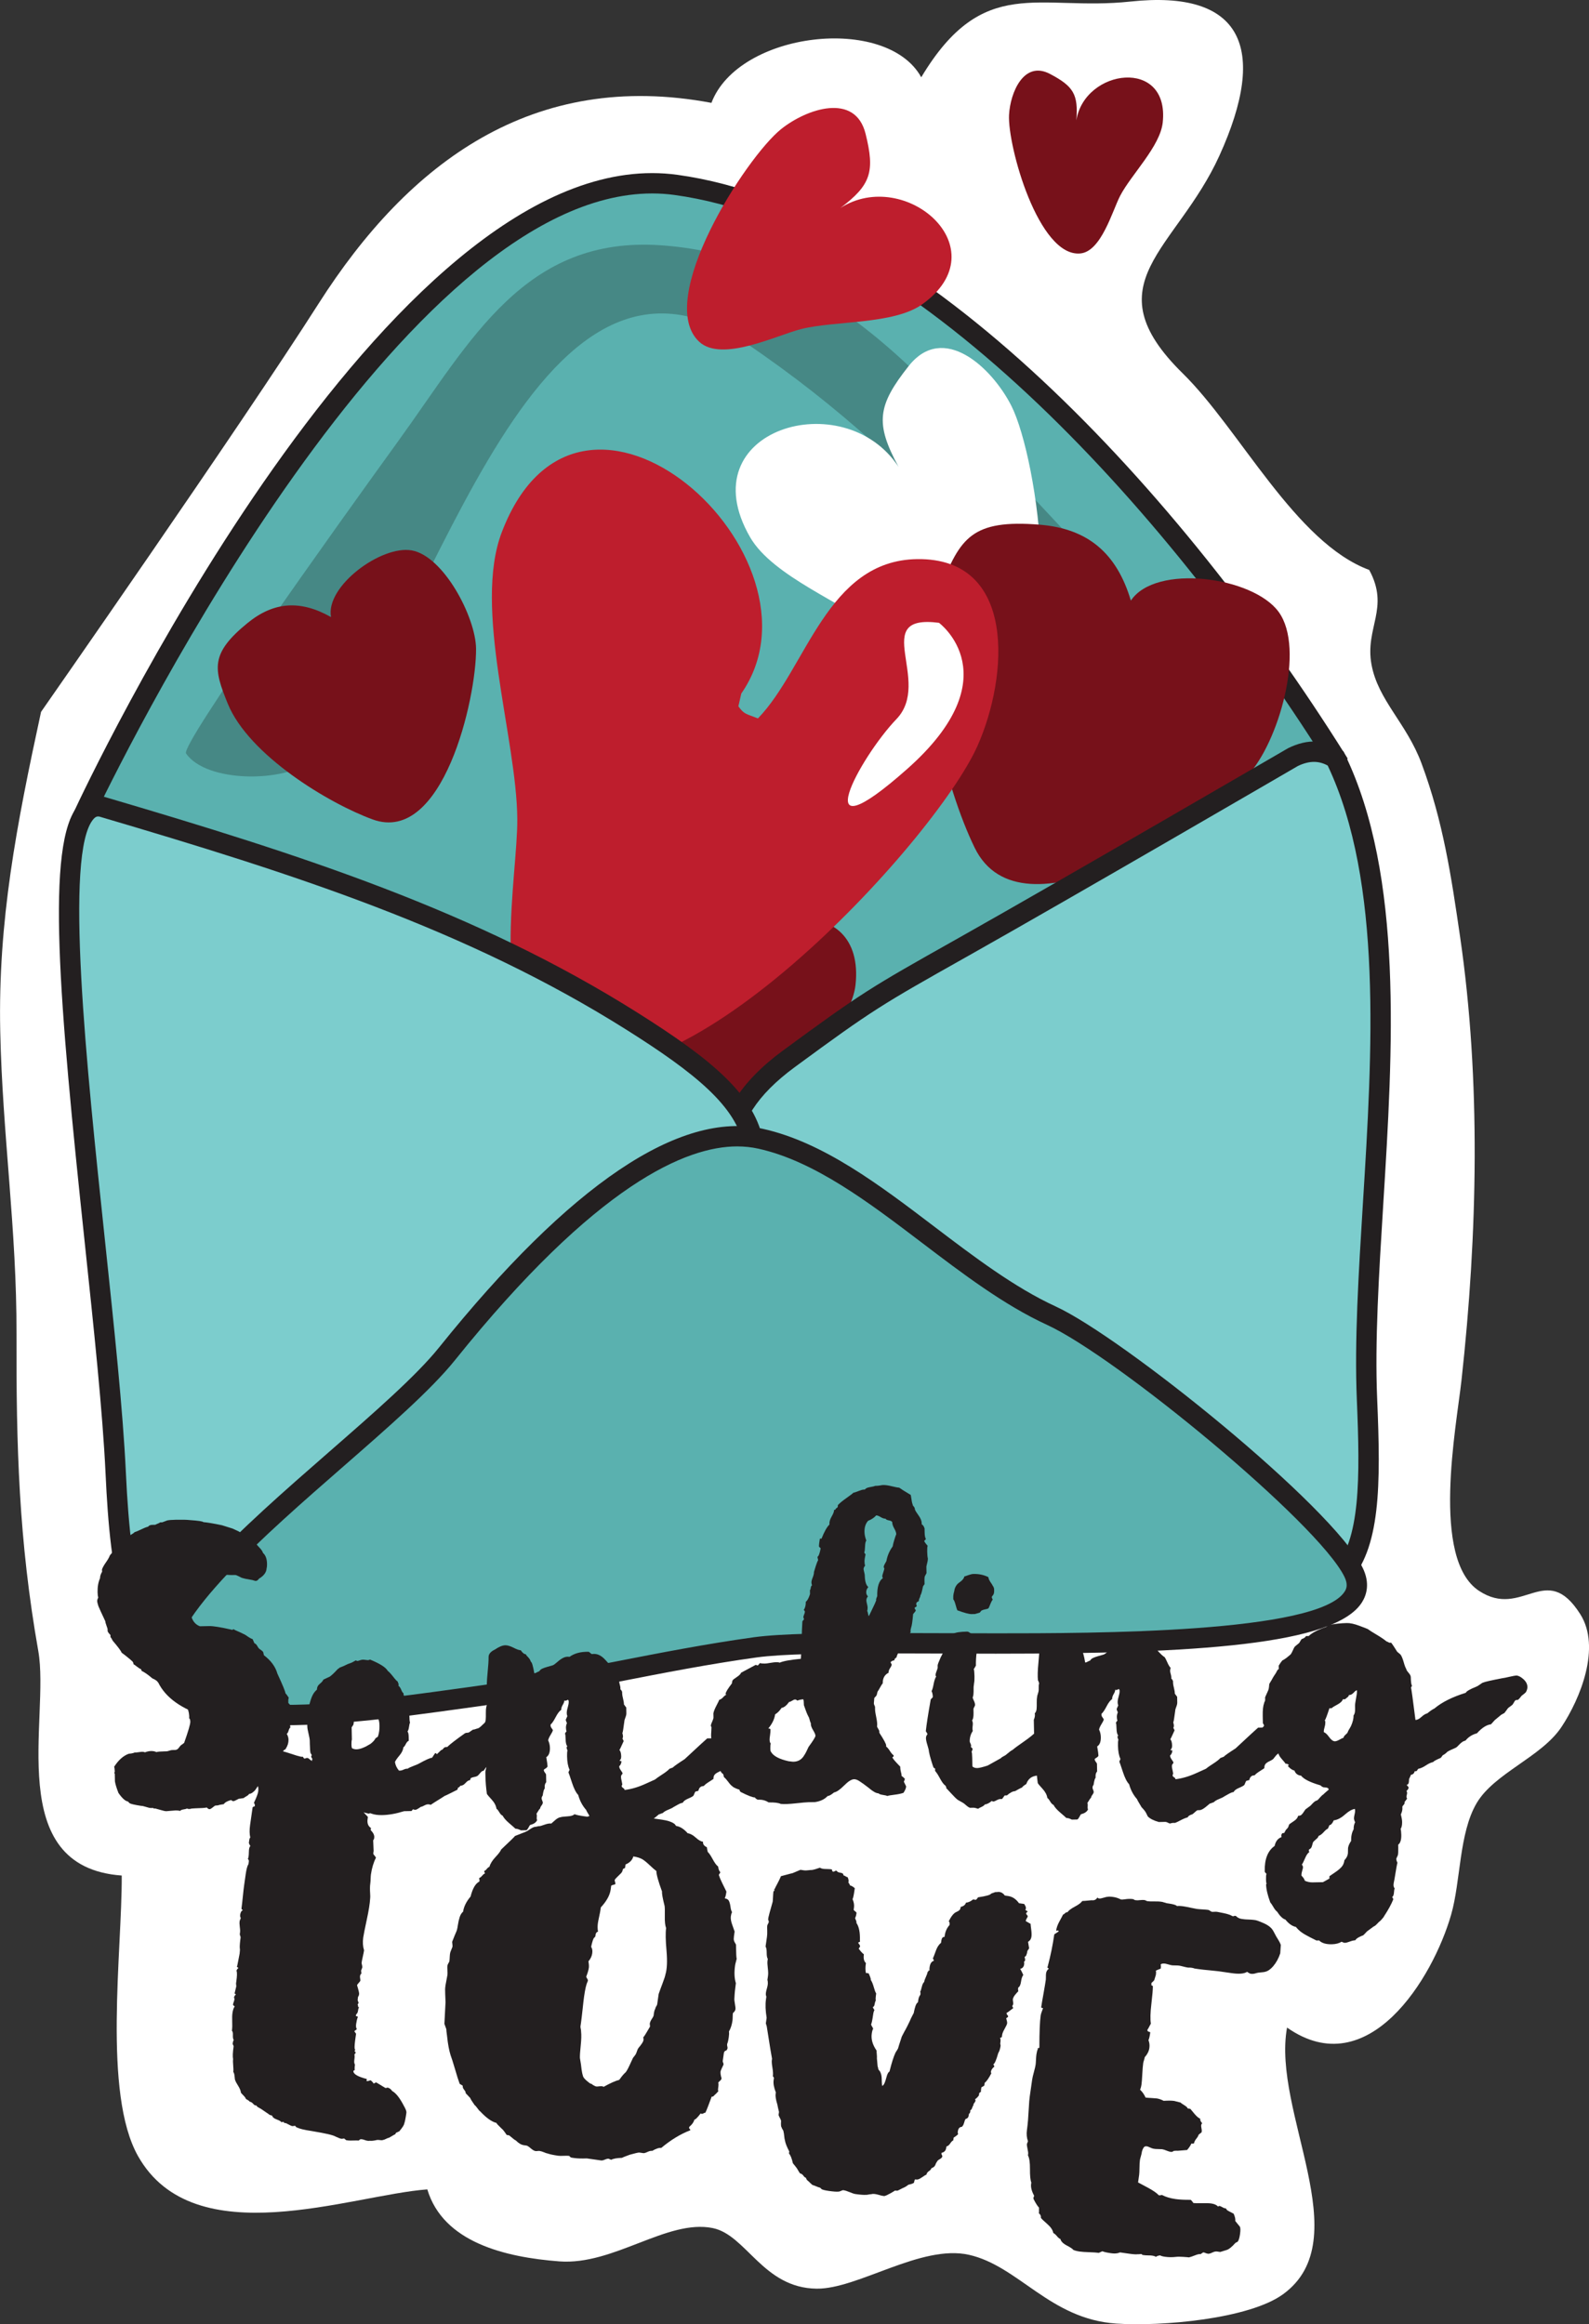 <?xml version="1.0" encoding="utf-8"?>
<!-- Generator: Adobe Illustrator 16.0.0, SVG Export Plug-In . SVG Version: 6.00 Build 0)  -->
<!DOCTYPE svg PUBLIC "-//W3C//DTD SVG 1.1//EN" "http://www.w3.org/Graphics/SVG/1.1/DTD/svg11.dtd">
<svg version="1.1" id="Layer_1" xmlns="http://www.w3.org/2000/svg" xmlns:xlink="http://www.w3.org/1999/xlink" x="0px" y="0px"
	 width="117.165px" height="171.36px" viewBox="0 0 117.165 171.36" enable-background="new 0 0 117.165 171.36"
	 xml:space="preserve">
<rect x="0" y="0" width="117.165" height="171.36" fill="#333333" stroke="none"/>
<g>
	<path fill="#FFFFFF" d="M23.506,22.361C30.144,11.954,39.318,5.118,52.457,7.584c2.001-5.269,12.917-6.525,15.471-1.887
		c4.589-7.65,8.646-4.854,15.423-5.582c8.21-0.883,10.195,3.37,6.563,11.359c-3.178,6.989-9.487,9.396-2.698,16.062
		c4.201,4.125,8.31,12.478,13.742,14.484c1.535,2.823-0.332,4.257,0.17,6.979c0.484,2.632,2.579,4.307,3.688,7.284
		c1.59,4.271,2.188,8.282,2.848,12.812c1.534,10.552,1.29,21.865,0.099,32.667c-0.376,3.415-2.273,13.181,1.291,15.526
		c3.212,2.115,4.931-2.275,7.466,1.719c1.553,2.449-0.002,6.238-1.385,8.319c-1.478,2.222-4.956,3.399-6.26,5.623
		c-1.303,2.224-1.163,5.735-1.875,8.213c-1.338,4.673-6.112,12.529-12.1,8.325c-1.127,6.215,5.273,15.601-0.284,19.654
		c-2.502,1.829-8.979,2.398-12.313,2.17c-4.898-0.335-7.189-4.244-10.855-5.07c-3.531-0.793-8.188,2.533-11.238,2.496
		c-3.949-0.049-5.175-3.96-7.656-4.467c-3.357-0.684-7.298,2.764-11.317,2.455c-3.978-0.304-8.555-1.395-9.729-5.307
		c-5.609,0.41-17.184,4.873-21.327-2.449c-2.619-4.632-1.176-15.125-1.205-20.691c-8.779-0.634-5.281-11.621-6.153-16.556
		c-1.443-8.164-1.629-15.112-1.606-23.371c0.023-7.697-1.041-14.756-1.199-22.302c-0.173-8.138,1.196-15.197,3.009-23.565
		C3.023,52.485,17.622,31.591,23.506,22.361z"/>
	<g>
		<path fill="#5AB1AF" d="M49.846,13.633c19.513,2.69,38.921,26.823,48.635,42.285C94.167,62.75,83.485,68.966,76.47,72.976
			c-9.249,5.288-13.477,16.379-23.805,16.261c-8.388-0.098-23.44-8.432-31.104-12.441c-6.944-3.634-8.894-12.959-15.426-16.639
			C6.136,60.156,29.093,10.771,49.846,13.633z"/>
		<path fill="#231F20" d="M52.828,89.987l-0.172-0.001c-7.878-0.092-21.354-7.205-29.407-11.456l-2.035-1.071
			c-3.731-1.952-6.06-5.434-8.312-8.801c-2.113-3.159-4.108-6.144-7.135-7.849l-0.604-0.341l0.293-0.629
			c0.894-1.922,22.12-47.077,42.632-47.077c0.625,0,1.25,0.043,1.86,0.127c18.07,2.492,37.247,23.654,49.167,42.629l0.252,0.4
			l-0.253,0.399c-4.173,6.609-13.685,12.4-22.272,17.309c-3.474,1.985-6.247,4.84-8.929,7.6
			C63.534,85.731,59.398,89.987,52.828,89.987z M7.106,59.864c3.004,1.921,5.055,4.988,7.043,7.96
			c2.147,3.211,4.367,6.531,7.76,8.307l2.04,1.073c7.933,4.188,21.209,11.194,28.725,11.282l0.154,0.001
			c5.937,0,9.857-4.035,14.009-8.307c2.755-2.834,5.604-5.766,9.261-7.856C82.07,68.91,93.09,62.612,97.59,55.911
			C85.833,37.328,67.176,16.779,49.743,14.376c-0.542-0.075-1.099-0.113-1.655-0.113C29.765,14.263,9.741,54.408,7.106,59.864z"/>
	</g>
	<path fill="#468885" d="M29.416,32.448c5.314-7.353,9.284-15.08,19.345-14.362c9.317,0.663,15.988,6.168,21.945,12.668
		c5.463,5.955,11.177,12.064,16.962,18.049c3.568,3.689-0.444,5.104-4.952,2.047c-3.361-2.281-6.694-6.699-9.664-9.76
		c-5.988-6.167-10.969-11.006-18.079-15.815C38.495,14.131,31.416,49.293,22.989,56.075c-2.04,1.641-7.773,1.639-9.27-0.521
		C13.293,54.939,24.46,39.302,29.416,32.448z"/>
	<path fill="#BE1E2D" d="M68.004,22.433c-2.109,1.508-6.446,1.194-8.956,1.834c-1.758,0.444-5.828,2.471-7.492,0.93
		c-3.317-3.081,3.427-13.581,6.037-15.677c1.896-1.515,5.474-2.725,6.232,0.35c0.692,2.786,0.4,3.758-1.848,5.457
		C66.747,12.289,73.743,18.324,68.004,22.433z"/>
	<path fill="#77111A" d="M63.083,72.605c-0.276,2.576-3.396,5.607-4.587,7.907c-0.837,1.609-2.032,5.995-4.29,6.211
		c-4.508,0.429-7.861-11.592-7.689-14.935c0.129-2.424,1.604-5.899,4.408-4.423c2.541,1.338,3.071,2.202,2.845,5.011
		C54.671,66.795,63.834,65.586,63.083,72.605z"/>
	<path fill="#77111A" d="M85.734,9.03c-0.188,1.762-2.323,3.835-3.14,5.407c-0.572,1.102-1.389,4.102-2.933,4.249
		c-3.083,0.294-5.377-7.929-5.259-10.216c0.088-1.655,1.096-4.033,3.015-3.021c1.737,0.913,2.101,1.506,1.946,3.425
		C79.98,5.057,86.247,4.229,85.734,9.03z"/>
	<path fill="#77111A" d="M16.794,51.878c-1.041-2.552-1.311-3.687,1.455-5.941c1.951-1.593,3.915-1.708,6.158-0.441
		c-0.422-2.279,3.707-5.309,5.947-4.917c2.369,0.415,4.73,4.959,4.748,7.247c0.03,3.638-2.429,14.478-7.622,12.59
		C24.268,59.246,18.344,55.683,16.794,51.878z"/>
	<path fill="#FFFFFF" d="M55.307,39.604c1.685,2.918,6.986,4.881,9.614,6.986c1.842,1.475,5.568,6.059,8.367,5.13
		c5.584-1.862,3.25-17.917,1.284-21.802c-1.428-2.813-5.009-6.168-7.565-2.938c-2.318,2.927-2.493,4.233-0.746,7.454
		C62.251,28.271,50.723,31.652,55.307,39.604z"/>
	<path fill="#77111A" d="M69.355,43.314c1.444-3.625,2.285-5.044,7.321-4.629c3.549,0.293,5.668,2.103,6.709,5.598
		c1.809-2.742,8.994-1.775,10.893,0.826c2.008,2.746-0.043,9.701-2.273,12.05c-3.541,3.737-16.693,12.377-20.132,5.354
		C69.745,58.166,67.204,48.718,69.355,43.314z"/>
	<g>
		<path fill="#BE1E2D" d="M54.659,51.133c6.982-10.031-11.811-27.194-17.656-11.902c-2.149,5.605,1.099,15.153,1.14,21.159
			c0.034,4.204-2.122,14.517,2.312,17.343c8.854,5.639,28.453-15.646,31.616-22.731c2.292-5.138,2.899-13.876-4.438-13.78
			c-6.656,0.086-8.162,8.059-11.747,11.744c-0.895-0.355-1.007-0.288-1.441-0.892L54.659,51.133z"/>
		<path fill="#FFFFFF" d="M69.237,45.918c0,0,5.35,3.95-2.331,10.763c-7.676,6.811-3.498-0.863-0.809-3.661
			C68.786,50.223,64.048,45.25,69.237,45.918z"/>
	</g>
	<g>
		<path fill="#7CCDCD" d="M71.258,69.689c-6.585,3.71-7.146,4.002-13.118,8.395c-13.097,9.638,6.114,20.34,13.813,27.664
			c6.408,6.101,7.871,9.595,16.364,11.468c12.362,2.723,12.97-2.428,12.479-14.061c-0.576-13.716,3.868-34.496-2.315-47.237
			c-0.952-0.62-1.993-0.66-3.12-0.112C95.36,55.806,78.623,65.541,71.258,69.689z"/>
		<path fill="#231F20" d="M93.801,118.68C93.801,118.68,93.801,118.68,93.801,118.68c-1.566,0-3.412-0.239-5.646-0.731
			c-6.838-1.508-9.325-4.093-13.09-8.006c-1.043-1.085-2.226-2.313-3.631-3.651c-1.447-1.378-3.328-2.892-5.32-4.495
			c-6.237-5.022-13.307-10.715-13.176-16.736c0.06-2.751,1.66-5.301,4.757-7.58c5.87-4.317,6.521-4.685,12.747-8.191l0.447-0.252
			c7.276-4.099,23.927-13.781,24.094-13.879c1.464-0.718,2.738-0.628,3.906,0.132l0.175,0.114l0.091,0.188
			c4.344,8.949,3.544,21.83,2.839,33.195c-0.322,5.196-0.627,10.104-0.449,14.338c0.27,6.377,0.271,11.087-2.156,13.618
			C98.14,118.046,96.312,118.68,93.801,118.68z M96.884,56.172c-0.372,0-0.774,0.104-1.195,0.309
			c-0.118,0.071-16.777,9.759-24.063,13.862l-0.447,0.252c-6.154,3.467-6.798,3.829-12.595,8.094
			c-2.74,2.016-4.096,4.111-4.146,6.404c-0.115,5.282,6.944,10.967,12.617,15.534c2.016,1.624,3.92,3.157,5.413,4.578
			c1.429,1.359,2.624,2.602,3.678,3.697c3.702,3.849,5.938,6.171,12.331,7.581c2.126,0.468,3.867,0.696,5.322,0.696
			c0.001,0,0.001,0,0.001,0c2.08,0,3.554-0.482,4.506-1.476c2.012-2.099,1.984-6.709,1.74-12.518
			c-0.182-4.311,0.126-9.257,0.45-14.494c0.688-11.094,1.468-23.657-2.597-32.248C97.57,56.261,97.235,56.172,96.884,56.172z"/>
	</g>
	<g>
		<path fill="#7CCDCD" d="M8.533,108.612c0.42,8.991,1.636,17.612,10.583,13.095c5.049-2.548,12.202-9.573,16.188-13.887
			c4.646-5.029,11.971-9.284,16.52-14.7c7.067-8.419,3.731-12.188-5.223-17.827c-12.016-7.57-25.259-11.74-39.073-15.812
			C1.856,58.184,7.796,92.911,8.533,108.612z"/>
		<path fill="#231F20" d="M14.819,123.696L14.819,123.696c-5.843-0.001-6.695-7.769-7.035-15.049
			c-0.213-4.535-0.858-10.633-1.542-17.089C4.371,73.89,3.329,62.104,5.79,59.368c0.505-0.562,1.181-0.785,1.904-0.618
			C22.162,63.013,35.071,67.143,47,74.658c5.479,3.451,8.759,6.138,9.31,9.658c0.416,2.66-0.827,5.611-3.912,9.286
			c-2.491,2.967-5.797,5.59-8.994,8.126c-2.796,2.22-5.437,4.315-7.549,6.601c-4.829,5.228-11.674,11.662-16.4,14.048
			C17.695,123.265,16.179,123.696,14.819,123.696z M7.229,60.196c-0.082,0-0.185,0.021-0.323,0.175
			C4.707,62.814,6.385,78.665,7.733,91.4c0.686,6.479,1.334,12.598,1.549,17.177c0.382,8.175,1.47,13.619,5.536,13.619
			c0.001,0,0.001,0,0.001,0c1.104,0,2.436-0.39,3.959-1.159c4.548-2.295,11.234-8.595,15.975-13.726
			c2.19-2.371,5.001-4.601,7.719-6.758c3.138-2.49,6.383-5.065,8.777-7.916c2.785-3.318,3.923-5.889,3.578-8.089
			c-0.46-2.944-3.642-5.481-8.626-8.621C34.435,68.515,21.629,64.419,7.315,60.201H7.314C7.307,60.201,7.266,60.196,7.229,60.196z"
			/>
	</g>
	<g>
		<path fill="#5AB1AF" d="M34.749,125.118c7.344-0.989,13.787-2.672,20.94-3.663c8.481-1.175,47.806,1.987,44.114-5.535
			C97.722,111.683,82.521,99.301,77.521,97c-7.32-3.363-13.966-11.389-21.438-13.043c-8.088-1.789-18.293,9.846-23.124,15.859
			c-5.759,7.164-27.426,21.046-18.944,25.466C18.427,127.581,28.933,125.901,34.749,125.118z"/>
		<path fill="#231F20" d="M20.984,127.197c-0.001,0-0.001,0-0.002,0c-3.309,0-5.701-0.409-7.315-1.25
			c-1.39-0.724-2.17-1.734-2.321-3.002c-0.499-4.189,6.332-10.151,12.938-15.917c3.298-2.878,6.412-5.596,8.089-7.682
			c9.661-12.025,17.759-17.478,23.871-16.122c4.457,0.987,8.62,4.15,12.646,7.21c2.904,2.207,5.907,4.488,8.944,5.884
			c4.937,2.271,20.408,14.724,22.643,19.271c0.559,1.138,0.284,2.006-0.045,2.533c-1.966,3.153-12.218,3.8-27.008,3.8
			c-1.568,0-3.114-0.006-4.605-0.012c-1.391-0.006-2.734-0.011-4.007-0.011c-3.565,0-7.125,0.036-9.02,0.299
			c-3.474,0.481-6.853,1.141-10.121,1.779c-3.463,0.676-7.043,1.375-10.821,1.884l-1.36,0.187
			C29.97,126.532,25.149,127.197,20.984,127.197z M54.352,84.522c-3.716,0-10.342,2.734-20.809,15.764
			c-1.76,2.189-4.924,4.95-8.272,7.873c-5.721,4.992-12.841,11.206-12.436,14.608c0.09,0.757,0.589,1.361,1.525,1.85
			c1.375,0.717,3.604,1.08,6.622,1.08c0.001,0,0.001,0,0.002,0c4.063,0,8.823-0.656,12.301-1.136l1.364-0.187
			c3.734-0.503,7.293-1.198,10.734-1.87c3.288-0.642,6.688-1.306,10.203-1.793c1.983-0.274,5.605-0.313,9.225-0.313
			c1.274,0,2.62,0.005,4.013,0.011c1.489,0.006,3.033,0.012,4.6,0.012c7.124,0,23.807,0,25.734-3.093
			c0.131-0.21,0.245-0.521-0.027-1.079c-1.95-3.968-16.8-16.211-21.924-18.568c-3.187-1.464-6.256-3.797-9.225-6.053
			c-3.897-2.962-7.927-6.024-12.063-6.939C55.419,84.578,54.891,84.522,54.352,84.522z"/>
	</g>
	<g>
		<path fill="#231F20" d="M12.971,112.047c0.457-0.009,0.792-0.001,1.008,0.023c0.646,0.045,0.983,0.095,1.012,0.151
			c0.295,0.023,0.754,0.101,1.375,0.231l0.771,0.241c0.244,0.109,0.394,0.18,0.447,0.205c0.083,0.057,0.17,0.104,0.265,0.146
			s0.183,0.076,0.265,0.103c0.163,0.111,0.3,0.251,0.411,0.42c0.053-0.001,0.114,0.027,0.183,0.082
			c0.068,0.057,0.116,0.084,0.144,0.084c0.027,0.085,0.118,0.204,0.269,0.358c0.15,0.153,0.241,0.288,0.27,0.401
			c0.191,0.167,0.291,0.438,0.298,0.808c0.003,0.144-0.009,0.259-0.033,0.344c-0.021,0.287-0.205,0.534-0.55,0.74
			c-0.027,0.029-0.066,0.073-0.119,0.131l-0.119,0.045c-0.027,0.001-0.081-0.013-0.163-0.039c-0.08-0.027-0.136-0.041-0.162-0.04
			c-0.323-0.051-0.565-0.104-0.729-0.158c-0.055-0.026-0.136-0.067-0.243-0.123c-0.108-0.055-0.189-0.082-0.243-0.081l-0.201,0.004
			c-0.081,0.002-0.21-0.003-0.384-0.014c-0.176-0.011-0.303-0.016-0.383-0.015c-0.055,0.001-0.135,0.018-0.241,0.048
			c-0.107,0.031-0.188,0.047-0.242,0.048l-0.161-0.04c-0.054,0.001-0.128,0.032-0.221,0.09c-0.094,0.06-0.18,0.104-0.259,0.134
			c-0.185,0.203-0.316,0.321-0.396,0.351c0.001,0.086-0.09,0.26-0.272,0.52c-0.052,0.115-0.131,0.189-0.237,0.219
			c0.003,0.115-0.041,0.322-0.129,0.625c-0.089,0.302-0.13,0.553-0.126,0.752c0.003,0.172,0.019,0.301,0.047,0.385
			c0.114,0.34,0.32,0.565,0.618,0.673c0.054-0.001,0.121-0.002,0.201-0.004c0.081-0.002,0.168-0.003,0.263-0.005
			c0.094-0.002,0.167-0.004,0.222-0.005c0.295-0.006,0.849,0.084,1.658,0.268c0.027,0.029,0.066,0.015,0.12-0.044
			c0.027,0.027,0.23,0.123,0.61,0.288l0.162,0.083c0.026-0.001,0.054,0.014,0.082,0.04c0.026,0.028,0.054,0.042,0.081,0.041
			c0.026,0.029,0.095,0.078,0.204,0.146c0.108,0.069,0.204,0.118,0.285,0.145l0.127,0.298c0.081,0.027,0.148,0.09,0.205,0.188
			c0.055,0.1,0.098,0.163,0.124,0.19c0.027,0.028,0.083,0.07,0.164,0.126c0.082,0.056,0.137,0.111,0.165,0.168
			c0.001,0.028,0.007,0.063,0.021,0.106s0.022,0.079,0.022,0.107c0.518,0.391,0.85,0.84,0.994,1.352
			c0.393,0.851,0.591,1.331,0.593,1.445c0.055,0.057,0.138,0.168,0.249,0.338c-0.026,0.059-0.038,0.129-0.036,0.215
			s0.003,0.144,0.003,0.172l0.082,0.083c0.027,0.029,0.056,0.071,0.084,0.128c0,0.029,0.001,0.086,0.003,0.172
			c0.002,0.085,0.016,0.157,0.044,0.213c0.059,0.228,0.088,0.355,0.088,0.384c0.002,0.086-0.05,0.173-0.156,0.261
			c0.027,0.028,0.043,0.07,0.044,0.128c0,0.028-0.013,0.093-0.037,0.193s-0.023,0.179,0.004,0.236
			c-0.053,0.029-0.099,0.108-0.136,0.237s-0.084,0.209-0.137,0.238c0.084,0.143,0.126,0.284,0.129,0.427
			c0.005,0.229-0.059,0.444-0.188,0.646c0.001,0.029-0.026,0.058-0.079,0.088c-0.054,0.029-0.093,0.059-0.118,0.088
			c-0.025,0.114-0.083,0.259-0.174,0.432c-0.091,0.172-0.149,0.317-0.173,0.431c-0.027,0.001-0.074,0.023-0.14,0.067
			c-0.066,0.044-0.127,0.067-0.181,0.068c-0.025,0.085-0.077,0.187-0.155,0.303c-0.078,0.115-0.131,0.203-0.156,0.26
			c-0.027,0.001-0.06,0.016-0.1,0.045s-0.074,0.06-0.1,0.088c-0.026,0.029-0.053,0.044-0.079,0.045l0.004,0.214
			c-0.026,0.028-0.054,0.072-0.078,0.13c-0.025,0.059-0.052,0.101-0.078,0.13s-0.054,0.044-0.08,0.045
			c-0.054,0.001-0.08,0.016-0.079,0.044l-0.039,0.087c-0.025,0.058-0.052,0.102-0.078,0.13c-0.055,0.001-0.095,0.016-0.12,0.045
			c-0.053,0.03-0.105,0.088-0.158,0.175s-0.098,0.151-0.138,0.195c-0.039,0.044-0.099,0.096-0.178,0.154
			c-0.08,0.059-0.159,0.089-0.24,0.09c-0.026,0.059-0.093,0.116-0.198,0.175c-0.106,0.061-0.173,0.104-0.198,0.133
			c-0.026,0.001-0.08,0.009-0.161,0.025c-0.079,0.016-0.146,0.024-0.2,0.025c-0.214,0.118-0.347,0.178-0.4,0.179
			s-0.107-0.026-0.162-0.083c-0.268,0.063-0.454,0.166-0.559,0.311c-0.054,0.001-0.114,0.011-0.182,0.025
			c-0.067,0.016-0.114,0.023-0.141,0.024c-0.053,0.03-0.147,0.046-0.281,0.048c-0.027,0.001-0.094,0.045-0.198,0.133
			c-0.106,0.088-0.187,0.132-0.24,0.133s-0.121-0.039-0.203-0.124c-0.108,0.03-0.389,0.051-0.846,0.06
			c-0.188,0.004-0.322,0.021-0.402,0.051c-0.107,0.002-0.176-0.011-0.202-0.039c-0.055,0.029-0.141,0.053-0.261,0.069
			c-0.121,0.018-0.208,0.055-0.261,0.112c-0.08-0.027-0.188-0.04-0.323-0.037c-0.079,0.002-0.2,0.012-0.36,0.028
			c-0.161,0.018-0.27,0.027-0.322,0.028c-0.081,0.001-0.209-0.024-0.386-0.079c-0.176-0.053-0.317-0.093-0.425-0.119l-0.121,0.002
			l-0.041-0.042c-0.027,0.001-0.054,0.001-0.081,0.002l-0.08,0.001c-0.081,0.002-0.202-0.024-0.365-0.079
			c-0.162-0.053-0.282-0.08-0.363-0.078c-0.485-0.076-0.77-0.142-0.852-0.197l-0.123-0.127c-0.188-0.023-0.422-0.234-0.697-0.629
			c-0.143-0.369-0.229-0.652-0.259-0.853l-0.011-0.557l-0.042-0.085l0.039-0.044c0-0.027-0.001-0.057-0.002-0.086
			c-0.002-0.143-0.018-0.241-0.046-0.299c0.313-0.49,0.669-0.812,1.07-0.962c0.026-0.001,0.093-0.009,0.201-0.025
			c0.106-0.018,0.187-0.04,0.24-0.069l0.121-0.003c0.026,0,0.094-0.009,0.2-0.025c0.107-0.017,0.188-0.024,0.242-0.026
			c0.081-0.001,0.147,0.013,0.202,0.039c0.161-0.06,0.307-0.092,0.441-0.094c0.162-0.004,0.297,0.023,0.405,0.078
			c0.08-0.03,0.281-0.049,0.604-0.055l0.161-0.004c0.026,0,0.087-0.015,0.181-0.046c0.094-0.03,0.167-0.047,0.221-0.048l0.2-0.004
			c0.107-0.002,0.194-0.047,0.261-0.133c0.064-0.087,0.11-0.145,0.137-0.175c0.026-0.028,0.073-0.065,0.14-0.11
			c0.065-0.044,0.112-0.08,0.139-0.108c0.306-0.864,0.457-1.381,0.453-1.553c-0.003-0.143-0.03-0.229-0.085-0.256
			c0.044-0.516-0.21-1.11-0.761-1.785c-0.082-0.055-0.219-0.152-0.409-0.291s-0.326-0.236-0.408-0.292
			c-0.054,0.001-0.094-0.005-0.12-0.02c-0.028-0.014-0.068-0.02-0.122-0.019c-0.056-0.085-0.137-0.126-0.244-0.124
			c-0.056-0.112-0.138-0.154-0.244-0.123c-0.028-0.086-0.165-0.183-0.409-0.293c-0.327-0.279-0.587-0.46-0.776-0.542
			c-0.027-0.028-0.042-0.07-0.043-0.128c-0.081-0.026-0.183-0.089-0.306-0.187s-0.213-0.16-0.267-0.188l-0.002-0.086
			c-0.026-0.028-0.041-0.056-0.042-0.085c-0.081-0.085-0.219-0.203-0.41-0.356c-0.19-0.152-0.327-0.258-0.408-0.313
			c-0.058-0.142-0.278-0.438-0.663-0.887c-0.084-0.171-0.14-0.256-0.166-0.255l-0.004-0.171c-0.138-0.14-0.206-0.238-0.207-0.296
			l-0.002-0.129c-0.001-0.028-0.03-0.121-0.087-0.276c-0.057-0.156-0.085-0.262-0.086-0.319c-0.28-0.594-0.449-0.962-0.505-1.104
			c-0.058-0.17-0.086-0.299-0.088-0.385c-0.001-0.057,0.023-0.143,0.076-0.258c-0.029-0.086-0.046-0.213-0.049-0.385
			c-0.008-0.399,0.053-0.744,0.182-1.032c-0.002-0.143,0.047-0.301,0.151-0.476L7.52,115.71c0.051-0.144,0.147-0.317,0.291-0.521
			c0.144-0.202,0.241-0.375,0.293-0.52c0.211-0.232,0.328-0.419,0.352-0.563c0.026,0,0.119-0.087,0.277-0.263
			c0.025-0.028,0.092-0.087,0.198-0.175c0.105-0.088,0.185-0.16,0.237-0.219l0.04-0.001c0.027-0.029,0.053-0.044,0.08-0.045
			c0.053-0.058,0.159-0.131,0.318-0.22s0.266-0.162,0.318-0.221c0.106-0.03,0.267-0.098,0.48-0.202
			c0.213-0.104,0.386-0.172,0.52-0.203c0.052-0.087,0.158-0.132,0.319-0.135l0.202-0.004c0.054-0.029,0.12-0.06,0.2-0.09
			c0.08-0.029,0.134-0.06,0.159-0.088l0.161-0.004l0.361-0.136C12.434,112.072,12.648,112.054,12.971,112.047z"/>
		<path fill="#231F20" d="M27.282,122.354c0.731,0.3,1.166,0.577,1.306,0.831c0.109,0.084,0.239,0.225,0.392,0.421
			c0.151,0.197,0.268,0.323,0.35,0.379c0.001,0.028,0.015,0.071,0.043,0.128c0.027,0.057,0.028,0.114,0.003,0.172
			c0.082,0.055,0.15,0.153,0.207,0.295c0.057,0.143,0.112,0.227,0.167,0.253c0.002,0.086,0.023,0.179,0.065,0.277
			c0.043,0.1,0.063,0.179,0.065,0.235c0.165,0.197,0.248,0.338,0.25,0.424c0.001,0.058-0.004,0.128-0.017,0.215
			c-0.012,0.086-0.017,0.144-0.016,0.171c0.001,0.058,0.029,0.143,0.085,0.256c0.007,0.343,0.024,0.543,0.053,0.599
			c-0.026,0.029-0.052,0.131-0.075,0.302c-0.024,0.173-0.062,0.287-0.114,0.346c0.055,0.056,0.084,0.185,0.088,0.384l0.006,0.3
			c-0.08,0.031-0.152,0.11-0.217,0.239c-0.064,0.131-0.124,0.211-0.177,0.24c-0.023,0.201-0.12,0.403-0.291,0.605
			s-0.282,0.362-0.333,0.478c0.031,0.228,0.129,0.44,0.295,0.637l0.08-0.001c0.081-0.002,0.168-0.025,0.261-0.07
			s0.166-0.067,0.22-0.068l0.081-0.002c0.079-0.058,0.22-0.125,0.42-0.2s0.326-0.128,0.38-0.158
			c0.531-0.295,0.864-0.445,0.999-0.448c0.131-0.202,0.209-0.316,0.235-0.347c0.026,0,0.055,0.015,0.081,0.042l0.042,0.042
			l0.316-0.307c0.054-0.001,0.106-0.037,0.159-0.11c0.052-0.071,0.119-0.108,0.199-0.11l0.081-0.001
			c0.211-0.205,0.646-0.542,1.31-1.012c0.053-0.029,0.133-0.046,0.241-0.048c0.026,0,0.08-0.029,0.159-0.089
			c0.079-0.059,0.146-0.103,0.199-0.133c0.054-0.001,0.121-0.016,0.2-0.047c0.081-0.029,0.134-0.045,0.16-0.045
			c0.081-0.03,0.187-0.111,0.318-0.243c0.132-0.13,0.237-0.212,0.318-0.241c0.08-0.002,0.147-0.018,0.2-0.047
			c0.054-0.001,0.12-0.046,0.199-0.133c0.267-0.091,0.414-0.136,0.441-0.137l0.08-0.002c0.053-0.029,0.12-0.045,0.2-0.047
			l0.726-0.014c0.109,0.084,0.179,0.188,0.208,0.317c0.029,0.128,0.046,0.292,0.05,0.492s0.021,0.343,0.049,0.427
			c-0.186,0.119-0.293,0.178-0.319,0.179c-0.181,0.403-0.324,0.62-0.431,0.651l0.006,0.3c-0.264,0.234-0.421,0.45-0.471,0.65
			l-0.081,0.002c-0.08,0.001-0.16,0.075-0.237,0.22c-0.294,0.091-0.571,0.339-0.832,0.745c-0.081,0.001-0.167,0.06-0.259,0.176
			c-0.093,0.116-0.165,0.189-0.218,0.218c-0.054,0.03-0.127,0.054-0.22,0.069c-0.095,0.016-0.169,0.039-0.221,0.068
			c-0.027,0.001-0.048,0.03-0.059,0.087c-0.013,0.058-0.033,0.087-0.06,0.087c-0.081,0.002-0.18,0.067-0.299,0.198
			c-0.118,0.132-0.231,0.197-0.339,0.199c-0.026,0.001-0.054,0.017-0.079,0.045c-0.026,0.058-0.065,0.087-0.119,0.088
			c-0.027,0.03-0.039,0.059-0.039,0.087c0.001,0.028-0.013,0.058-0.038,0.087c-0.585,0.297-0.892,0.445-0.918,0.445
			c-0.134,0.089-0.318,0.207-0.559,0.354c-0.238,0.148-0.397,0.251-0.478,0.309c-0.054-0.026-0.121-0.039-0.201-0.038
			c-0.081,0.002-0.176,0.032-0.281,0.091c-0.106,0.06-0.187,0.09-0.24,0.091c-0.212,0.147-0.346,0.221-0.399,0.222
			c-0.08,0.001-0.135-0.011-0.162-0.039c-0.026,0.001-0.053,0.022-0.078,0.065c-0.027,0.043-0.054,0.065-0.08,0.065l-0.523,0.011
			c-0.589,0.184-1.124,0.278-1.606,0.288c-0.322,0.006-0.593-0.03-0.81-0.112c-0.054-0.027-0.094-0.033-0.12-0.02
			c-0.027,0.016-0.055,0.023-0.081,0.023c-0.729-0.157-1.352-0.416-1.87-0.778c0.026-0.028,0.025-0.057-0.001-0.086l-0.041-0.041
			c-0.08,0.001-0.162-0.012-0.243-0.038c-0.027-0.058-0.097-0.162-0.208-0.317c-0.11-0.155-0.166-0.276-0.168-0.361
			c-0.242-0.023-0.38-0.165-0.411-0.421c-0.026,0-0.062-0.006-0.102-0.02c-0.04-0.013-0.088-0.02-0.141-0.019
			c-0.33-0.308-0.664-0.93-1.004-1.867c0.054-0.028,0.06-0.071,0.019-0.128c-0.043-0.056-0.063-0.098-0.063-0.127
			c-0.001-0.028,0.012-0.057,0.038-0.087l-0.001-0.042l-0.082-0.127c-0.029-0.086-0.047-0.313-0.055-0.685l-0.004-0.214
			c-0.002-0.114-0.032-0.293-0.091-0.535c-0.059-0.241-0.089-0.419-0.091-0.533l-0.01-0.472c0.027-0.001,0.047-0.036,0.059-0.108
			c0.013-0.071,0.032-0.107,0.059-0.108c-0.027-0.027-0.042-0.07-0.043-0.128c-0.001-0.086,0.036-0.215,0.114-0.388l-0.043-0.085
			c-0.027-0.057-0.042-0.1-0.043-0.128c0.025-0.086,0.069-0.237,0.132-0.452c0.063-0.216,0.135-0.389,0.211-0.52
			c0.078-0.13,0.17-0.238,0.276-0.327c-0.004-0.17,0.067-0.313,0.213-0.431s0.231-0.22,0.257-0.305
			c0.053-0.029,0.133-0.067,0.239-0.112s0.186-0.082,0.24-0.112c0.159-0.116,0.356-0.307,0.594-0.568
			c0.026,0,0.065-0.029,0.119-0.088c0.239-0.091,0.413-0.165,0.52-0.225c0.053-0.029,0.127-0.06,0.22-0.09
			c0.094-0.03,0.167-0.061,0.22-0.091l0.24-0.133c0.026-0.001,0.054,0.014,0.082,0.041l0.08-0.002c0.159-0.06,0.28-0.09,0.361-0.092
			c0.053-0.001,0.12,0.005,0.201,0.018c0.082,0.013,0.135,0.018,0.162,0.018C27.176,122.398,27.229,122.384,27.282,122.354z
			 M27.078,126.386l-0.039,0.044l-0.161,0.003c-0.538,0.011-0.803,0.201-0.796,0.572c0.001,0.058-0.012,0.115-0.036,0.173
			l-0.118,0.174c0.002,0.086,0.005,0.236,0.009,0.45s0.007,0.364,0.009,0.45c-0.024,0.085-0.036,0.214-0.032,0.386
			c0.002,0.114,0.018,0.2,0.045,0.257c0.108,0.055,0.217,0.081,0.325,0.079c0.268-0.005,0.614-0.141,1.04-0.406
			c0.185-0.146,0.303-0.277,0.354-0.393c0.026-0.029,0.065-0.058,0.119-0.088s0.079-0.059,0.079-0.088
			c0.076-0.229,0.111-0.487,0.105-0.772c-0.005-0.286-0.049-0.472-0.132-0.556C27.47,126.479,27.213,126.384,27.078,126.386z"/>
		<path fill="#231F20" d="M37.26,121.302c0.161-0.003,0.363,0.058,0.608,0.181c0.244,0.124,0.419,0.186,0.527,0.184
			c0.137,0.197,0.26,0.295,0.367,0.292c0.028,0.058,0.09,0.135,0.187,0.232c0.096,0.099,0.158,0.205,0.188,0.317
			c0.08,0.028,0.167,0.313,0.258,0.853l0.041-0.001c0.026,0,0.079-0.022,0.159-0.067c0.08-0.044,0.133-0.066,0.16-0.067
			c0.052-0.086,0.124-0.151,0.218-0.196c0.093-0.045,0.221-0.091,0.381-0.137s0.293-0.084,0.401-0.114
			c0.079-0.03,0.191-0.111,0.337-0.243c0.145-0.131,0.291-0.233,0.438-0.309c0.146-0.074,0.301-0.098,0.463-0.073
			c0.37-0.264,0.839-0.387,1.404-0.37c0.026-0.001,0.06,0.021,0.102,0.063c0.041,0.042,0.088,0.077,0.142,0.104
			c0.348-0.063,0.681,0.079,0.996,0.431s0.515,0.54,0.597,0.567c0.055,0.057,0.124,0.183,0.208,0.382
			c0.085,0.198,0.168,0.339,0.251,0.424c0.001,0.028-0.006,0.063-0.019,0.106s-0.018,0.08-0.018,0.108
			c0.001,0.057,0.016,0.134,0.045,0.233c0.028,0.1,0.043,0.178,0.045,0.235l0.002,0.128c0.026-0.001,0.055,0.028,0.083,0.084
			l0.042,0.086l0.002,0.128c0.002,0.086,0.024,0.214,0.068,0.384c0.043,0.172,0.066,0.313,0.068,0.428
			c0.027,0.028,0.056,0.063,0.083,0.106c0.026,0.042,0.055,0.077,0.083,0.104l0.008,0.429c0.002,0.086-0.023,0.194-0.074,0.323
			c-0.052,0.13-0.076,0.223-0.075,0.279c-0.07,0.545-0.118,0.832-0.145,0.86c0.058,0.199,0.061,0.328,0.008,0.386
			c0.001,0.028,0.014,0.064,0.042,0.106c0.027,0.042,0.042,0.078,0.042,0.106c-0.181,0.404-0.283,0.621-0.31,0.648
			c0.083,0.085,0.126,0.24,0.131,0.469c0.002,0.144-0.036,0.244-0.115,0.302c0,0.029,0.026,0.043,0.081,0.042
			c0.053-0.001,0.067,0.026,0.042,0.085c0.001,0.058-0.024,0.128-0.077,0.215l-0.078,0.088c0.002,0.086,0.037,0.178,0.106,0.276
			c0.068,0.1,0.117,0.177,0.145,0.232c0.001,0.029-0.018,0.065-0.058,0.108c-0.04,0.044-0.059,0.095-0.058,0.152l0.002,0.085
			c0.001,0.029,0.015,0.106,0.045,0.235c0.028,0.127,0.044,0.221,0.045,0.277l-0.039,0.044c0.001,0.028,0.001,0.058,0.002,0.086
			s0.041,0.07,0.124,0.125c0.054,0.028,0.081,0.071,0.082,0.128c0.269-0.034,0.529-0.089,0.783-0.166
			c0.254-0.075,0.527-0.181,0.82-0.315c0.294-0.135,0.507-0.231,0.641-0.291c0.104-0.088,0.283-0.213,0.536-0.375
			c0.251-0.161,0.43-0.302,0.535-0.418l0.24-0.091c0.079-0.086,0.371-0.292,0.875-0.617c1.003-0.933,1.558-1.443,1.664-1.531
			l0.322-0.007c0.052-0.058,0.125-0.123,0.218-0.196c0.092-0.073,0.151-0.124,0.179-0.154l0.081-0.001
			c0.161-0.004,0.354-0.063,0.58-0.183s0.406-0.18,0.54-0.183c0.43-0.008,0.689,0.187,0.777,0.586l0.009,0.471
			c-0.022,0.172-0.14,0.389-0.35,0.648c-0.211,0.262-0.327,0.465-0.352,0.607l-0.118,0.088c-0.079,0.059-0.132,0.117-0.157,0.175
			c-0.108,0.002-0.194,0.025-0.262,0.069c-0.066,0.045-0.132,0.11-0.197,0.196c-0.065,0.088-0.111,0.146-0.138,0.175
			c-0.053,0.059-0.146,0.117-0.278,0.177c-0.134,0.06-0.233,0.126-0.299,0.199c-0.066,0.072-0.097,0.181-0.095,0.323
			c-0.372,0.235-0.584,0.382-0.637,0.441l-0.039,0.042c-0.027,0.03-0.053,0.044-0.079,0.045c-0.188,0.004-0.308,0.121-0.356,0.35
			c-0.027,0.001-0.061,0.009-0.101,0.023c-0.04,0.016-0.074,0.023-0.101,0.023c-0.027,0.001-0.079,0.103-0.155,0.303
			c-0.053,0.06-0.186,0.133-0.398,0.223c-0.215,0.09-0.347,0.192-0.397,0.309c-0.08,0.001-0.201,0.047-0.36,0.135
			c-0.159,0.089-0.267,0.148-0.318,0.178c-0.08,0.06-0.214,0.126-0.4,0.2c-0.187,0.076-0.319,0.157-0.397,0.244
			c-0.027,0.001-0.074,0.016-0.14,0.046c-0.066,0.028-0.114,0.045-0.141,0.046c-0.027,0.027-0.133,0.116-0.317,0.263
			c-0.186,0.146-0.332,0.22-0.439,0.222l-0.161,0.003c-0.054,0.03-0.126,0.089-0.218,0.177c-0.094,0.087-0.153,0.131-0.18,0.131
			c-0.188,0.062-0.293,0.135-0.317,0.222c-0.135,0.03-0.302,0.098-0.501,0.202c-0.199,0.104-0.339,0.171-0.419,0.201l-0.202,0.004
			l-0.2,0.046c-0.163-0.081-0.271-0.122-0.324-0.121l-0.483,0.01c-0.38-0.107-0.651-0.245-0.815-0.413l-0.126-0.255
			c-0.056-0.113-0.165-0.253-0.33-0.422c-0.223-0.366-0.333-0.564-0.334-0.593c-0.275-0.31-0.47-0.677-0.586-1.104
			c-0.164-0.169-0.318-0.473-0.461-0.912c-0.144-0.44-0.229-0.688-0.257-0.745c-0.001-0.028,0.012-0.064,0.039-0.108
			c0.025-0.044,0.038-0.079,0.037-0.108c-0.111-0.226-0.172-0.554-0.18-0.982c-0.004-0.199,0.006-0.342,0.031-0.428
			c-0.083-0.17-0.085-0.27-0.006-0.3c-0.081-0.084-0.126-0.255-0.131-0.512s-0.021-0.399-0.049-0.428
			c0.025-0.058,0.064-0.115,0.118-0.174c-0.028-0.057-0.043-0.142-0.045-0.257c-0.002-0.113,0.021-0.229,0.073-0.344
			c-0.056-0.112-0.084-0.198-0.085-0.256l0.115-0.259c-0.027-0.058-0.043-0.128-0.044-0.214c-0.003-0.113,0.021-0.258,0.072-0.43
			c0.05-0.173,0.074-0.303,0.072-0.388c0-0.028-0.001-0.058-0.001-0.086l-0.042-0.085c-0.027,0.001-0.067,0.017-0.12,0.046
			c-0.054,0.03-0.107,0.031-0.161,0.003c0.001,0.086-0.036,0.194-0.115,0.323c-0.077,0.131-0.116,0.254-0.114,0.367
			c-0.133,0.088-0.27,0.27-0.412,0.544s-0.267,0.455-0.372,0.543l0.001,0.086c0.002,0.058,0.029,0.121,0.084,0.19
			c0.056,0.071,0.084,0.121,0.084,0.149c-0.025,0.086-0.084,0.201-0.175,0.346c-0.091,0.146-0.148,0.274-0.173,0.39
			c0.083,0.169,0.127,0.354,0.131,0.554c0.007,0.343-0.083,0.573-0.269,0.69c0.06,0.342,0.092,0.57,0.094,0.684
			c-0.026,0.059-0.079,0.109-0.158,0.154c-0.08,0.044-0.119,0.081-0.119,0.108c0.002,0.058,0.029,0.122,0.085,0.191
			c0.055,0.07,0.083,0.121,0.083,0.148l0.011,0.558c-0.078,0.087-0.117,0.202-0.114,0.345l0.003,0.128
			c-0.054,0.03-0.104,0.202-0.151,0.518c-0.053,0.06-0.077,0.131-0.076,0.216c0.001,0.029,0.015,0.079,0.043,0.149
			c0.028,0.071,0.043,0.121,0.043,0.148c0.001,0.058-0.031,0.13-0.096,0.217c-0.066,0.088-0.098,0.159-0.097,0.216
			c-0.027,0.001-0.119,0.132-0.274,0.392c0.027,0.057,0.035,0.135,0.024,0.235c-0.013,0.101-0.003,0.179,0.024,0.235
			c-0.077,0.173-0.25,0.289-0.517,0.353c-0.027,0.028-0.065,0.093-0.117,0.194c-0.053,0.101-0.104,0.166-0.157,0.196l-0.402,0.008
			c-0.163-0.082-0.299-0.123-0.406-0.121c-0.055-0.056-0.205-0.188-0.451-0.398c-0.245-0.208-0.41-0.398-0.495-0.567
			c-0.081-0.027-0.163-0.111-0.247-0.252c-0.083-0.142-0.151-0.226-0.206-0.254c-0.031-0.228-0.149-0.453-0.356-0.679
			c-0.205-0.224-0.323-0.364-0.351-0.421c-0.063-0.456-0.098-0.885-0.105-1.285l-0.006-0.3c-0.001-0.057,0.011-0.128,0.036-0.215
			c0.024-0.086,0.037-0.144,0.036-0.173c0-0.027-0.015-0.069-0.042-0.127c-0.028-0.057-0.042-0.1-0.043-0.128
			c0-0.028,0.005-0.071,0.018-0.129s0.019-0.101,0.018-0.129c0-0.028-0.016-0.106-0.044-0.235c-0.03-0.127-0.045-0.233-0.047-0.319
			l-0.002-0.128c-0.006-0.258-0.036-0.429-0.092-0.513l-0.019-0.985c0.077-0.173,0.101-0.331,0.071-0.474
			c0.078-0.087,0.123-0.195,0.135-0.324c0.011-0.128,0.015-0.285,0.011-0.471c-0.003-0.186,0.007-0.337,0.031-0.451
			c0-0.028,0.019-0.101,0.057-0.215c0.038-0.115,0.057-0.202,0.056-0.26c-0.006-0.285,0.004-0.442,0.031-0.471
			c-0.002-0.058-0.03-0.143-0.087-0.257c-0.031-0.284-0.021-0.712,0.036-1.285c0.056-0.572,0.082-0.973,0.078-1.201
			c-0.005-0.229,0.153-0.417,0.473-0.567C36.791,121.412,37.044,121.306,37.26,121.302z"/>
		<path fill="#231F20" d="M65.128,109.487c0.161-0.003,0.377,0.029,0.646,0.095c0.27,0.066,0.445,0.099,0.525,0.097
			c0.109,0.084,0.396,0.264,0.857,0.54c0.063,0.428,0.106,0.656,0.135,0.684c0.001,0.058,0.028,0.114,0.084,0.17
			c0.054,0.057,0.083,0.127,0.085,0.213c0.027,0.085,0.118,0.233,0.271,0.444c0.151,0.211,0.229,0.403,0.232,0.574l0.002,0.086
			c0.081,0.026,0.149,0.126,0.208,0.296l0.006,0.3c0.004,0.229,0.034,0.384,0.089,0.469c0.001,0.028-0.019,0.059-0.059,0.088
			c-0.039,0.028-0.059,0.059-0.058,0.086c0.027,0.057,0.068,0.12,0.124,0.19c0.055,0.07,0.096,0.12,0.124,0.147
			c-0.026,0.086-0.036,0.23-0.032,0.43c0.005,0.229,0.021,0.399,0.05,0.514c0.002,0.085-0.016,0.2-0.054,0.344
			c-0.037,0.144-0.056,0.229-0.056,0.258l0.01,0.472l-0.116,0.217c-0.026,0.058-0.038,0.151-0.035,0.279
			c0.002,0.129,0.004,0.236,0.006,0.321c-0.053,0.059-0.092,0.116-0.118,0.174c-0.072,0.373-0.136,0.589-0.188,0.646
			c0.001,0.058-0.018,0.122-0.057,0.193c-0.039,0.073-0.058,0.138-0.057,0.194l0.001,0.043c-0.188,0.062-0.238,0.176-0.154,0.347
			c0,0.027-0.026,0.057-0.079,0.085l-0.08,0.045c0.001,0.058,0.016,0.101,0.043,0.128c0.026,0.027,0.042,0.057,0.042,0.085
			c-0.025,0.059-0.092,0.145-0.196,0.261c-0.044,0.516-0.092,0.845-0.143,0.988c-0.05,0.174-0.062,0.288-0.033,0.344
			c-0.158,0.175-0.249,0.348-0.272,0.521l-0.322,0.006c0.004,0.171-0.021,0.329-0.071,0.473c-0.051,0.145-0.122,0.296-0.213,0.454
			c-0.092,0.159-0.148,0.296-0.174,0.411c-0.106,0.06-0.159,0.131-0.157,0.217c-0.107,0.002-0.2,0.047-0.279,0.135l0.084,0.169
			c0.001,0.058-0.037,0.145-0.116,0.261c-0.077,0.115-0.116,0.23-0.114,0.345c-0.293,0.148-0.436,0.408-0.429,0.778
			c-0.052,0.059-0.116,0.16-0.195,0.305c-0.078,0.145-0.13,0.231-0.155,0.26c-0.027,0.029-0.046,0.08-0.058,0.15
			c-0.013,0.073-0.032,0.138-0.058,0.195l-0.157,0.174l-0.032,0.387c0.001,0.058,0.028,0.143,0.085,0.255l0.004,0.215
			c0.002,0.114,0.032,0.313,0.093,0.598c0.06,0.285,0.076,0.499,0.053,0.643c0,0.029,0.027,0.085,0.084,0.17
			c0.055,0.085,0.083,0.155,0.084,0.212l0.002,0.086c0.332,0.508,0.5,0.82,0.502,0.934l0.002,0.085
			c0.082,0.056,0.171,0.161,0.269,0.315c0.097,0.156,0.186,0.262,0.269,0.316c0.027,0.058,0.016,0.101-0.038,0.13
			c-0.027,0.001-0.041,0.016-0.04,0.044c0.029,0.084,0.221,0.311,0.578,0.675l0.001,0.085c0.002,0.086,0.018,0.186,0.047,0.3
			c0.029,0.113,0.044,0.185,0.045,0.213l0.001,0.086c0.055,0.027,0.136,0.098,0.246,0.209c0,0.029-0.024,0.102-0.076,0.216
			l0.168,0.34c0.002,0.115-0.063,0.273-0.192,0.476c-0.16,0.061-0.381,0.107-0.662,0.142c-0.282,0.033-0.463,0.066-0.544,0.096
			c-0.026-0.027-0.128-0.055-0.303-0.079c-0.176-0.025-0.291-0.066-0.346-0.122c-0.161,0.003-0.406-0.135-0.732-0.415
			c-0.245-0.194-0.479-0.361-0.695-0.5c-0.136-0.084-0.258-0.124-0.365-0.122c-0.188,0.004-0.434,0.159-0.736,0.465
			c-0.304,0.306-0.55,0.476-0.736,0.507c-0.213,0.176-0.372,0.265-0.479,0.267c-0.212,0.233-0.518,0.382-0.92,0.446l-0.483,0.009
			c-0.161,0.004-0.476,0.031-0.945,0.083c-0.47,0.053-0.839,0.067-1.107,0.044c-0.163-0.083-0.46-0.119-0.89-0.111
			c-0.217-0.139-0.447-0.206-0.688-0.201l-0.121,0.002c-0.109-0.055-0.178-0.109-0.205-0.167c-0.161,0.004-0.514-0.132-1.057-0.408
			c-0.055-0.056-0.082-0.112-0.083-0.17c-0.027,0-0.109-0.025-0.244-0.08c-0.136-0.056-0.23-0.11-0.284-0.167
			c-0.082-0.055-0.186-0.167-0.309-0.337c-0.125-0.168-0.228-0.28-0.31-0.337c-0.001-0.028-0.008-0.063-0.022-0.106
			c-0.015-0.042-0.021-0.078-0.021-0.106c-0.164-0.111-0.262-0.28-0.293-0.509c-0.056-0.056-0.118-0.176-0.188-0.361
			c-0.071-0.184-0.134-0.304-0.188-0.36l0.039-0.086c0-0.028-0.001-0.058-0.002-0.086c-0.164-0.169-0.249-0.366-0.254-0.594
			c-0.001-0.058,0.024-0.143,0.076-0.26c-0.001-0.057-0.018-0.142-0.046-0.256c-0.028-0.112-0.044-0.213-0.046-0.299
			s0.002-0.199,0.014-0.343c0.01-0.144,0.015-0.243,0.014-0.301c0-0.028-0.015-0.056-0.041-0.085l-0.002-0.086
			c0.024-0.085,0.063-0.187,0.115-0.302c0.052-0.114,0.076-0.201,0.075-0.259l-0.006-0.3c0.023-0.143,0.101-0.338,0.23-0.584
			c0.129-0.244,0.194-0.382,0.193-0.41c0.107-0.03,0.206-0.097,0.299-0.199c0.092-0.102,0.179-0.167,0.258-0.197l-0.04,0.001
			c-0.027,0-0.04-0.014-0.04-0.042c-0.003-0.114,0.153-0.375,0.467-0.781c0-0.028,0.005-0.071,0.019-0.13
			c0.011-0.057,0.031-0.1,0.057-0.129c0.026-0.028,0.126-0.101,0.299-0.22c0.173-0.116,0.271-0.219,0.297-0.306
			c0.558-0.296,0.917-0.488,1.077-0.578c0.026,0,0.054,0.006,0.081,0.021c0.026,0.014,0.054,0.021,0.081,0.02
			c0.025-0.028,0.052-0.059,0.079-0.087c0.025-0.029,0.052-0.058,0.078-0.088c0.082,0.027,0.203,0.039,0.364,0.036
			c0.08-0.002,0.215-0.018,0.401-0.051c0.188-0.032,0.335-0.05,0.442-0.052s0.189,0.011,0.243,0.038
			c0.267-0.118,0.788-0.215,1.566-0.287c0.021-0.286,0.038-0.729,0.054-1.33c0.016-0.6,0.033-1.058,0.055-1.372
			c-0.001-0.058,0.018-0.101,0.059-0.131c0.039-0.029,0.059-0.072,0.058-0.13l-0.043-0.084c-0.001-0.058,0.019-0.13,0.057-0.216
			s0.058-0.158,0.057-0.215c-0.001-0.029-0.029-0.071-0.083-0.128c0.104-0.144,0.154-0.345,0.149-0.602
			c0.105-0.059,0.21-0.246,0.312-0.563l-0.006-0.3c0.026,0,0.046-0.05,0.058-0.151c0.011-0.1,0.043-0.165,0.097-0.194
			c-0.028-0.057-0.042-0.128-0.044-0.214s0.029-0.208,0.094-0.366c0.063-0.157,0.095-0.294,0.093-0.409
			c0.024-0.086,0.068-0.229,0.132-0.431c0.063-0.201,0.121-0.345,0.173-0.432c0-0.028-0.008-0.064-0.021-0.107
			c-0.016-0.043-0.022-0.092-0.023-0.149c0.08-0.029,0.157-0.231,0.23-0.604c0-0.027-0.021-0.057-0.062-0.084
			c-0.042-0.027-0.062-0.057-0.063-0.085c-0.002-0.086,0.021-0.272,0.069-0.56l0.121-0.002c0.205-0.517,0.399-0.863,0.584-1.039
			l-0.001-0.085c-0.003-0.143,0.054-0.315,0.171-0.519c0.117-0.201,0.175-0.359,0.173-0.475c0.08-0.002,0.12-0.03,0.119-0.088
			l0.118-0.088c0.026-0.029,0.04-0.058,0.04-0.087c-0.001-0.028-0.001-0.057-0.002-0.086c0.131-0.146,0.343-0.32,0.635-0.526
			c0.291-0.205,0.463-0.337,0.517-0.396c0.053-0.001,0.173-0.039,0.36-0.115c0.187-0.073,0.32-0.112,0.401-0.114l0.08-0.001
			c0.052-0.087,0.178-0.146,0.378-0.18c0.202-0.032,0.328-0.063,0.382-0.093l0.121-0.003c0.054-0.001,0.135-0.009,0.241-0.026
			C64.993,109.497,65.073,109.489,65.128,109.487z M59.227,125.287c-0.135,0.003-0.28,0.035-0.44,0.095
			c-0.056-0.056-0.109-0.084-0.163-0.083s-0.128,0.032-0.22,0.091c-0.093,0.06-0.167,0.089-0.221,0.09
			c-0.183,0.261-0.368,0.408-0.555,0.439c-0.131,0.203-0.29,0.363-0.476,0.48c-0.047,0.344-0.215,0.69-0.503,1.039
			c0.106-0.003,0.161,0.025,0.162,0.082c0.003,0.114-0.009,0.251-0.031,0.408c-0.024,0.158-0.036,0.266-0.035,0.322
			c0.003,0.144,0.031,0.242,0.087,0.298c-0.025,0.087-0.036,0.215-0.032,0.386c0.002,0.114,0.016,0.187,0.044,0.213
			c0.167,0.313,0.602,0.547,1.304,0.704c0.026-0.001,0.081,0.006,0.162,0.018c0.08,0.014,0.147,0.019,0.201,0.018
			c0.349-0.007,0.615-0.168,0.796-0.487c0.079-0.114,0.183-0.316,0.312-0.604c0.34-0.463,0.509-0.739,0.508-0.824
			c-0.002-0.086-0.059-0.221-0.169-0.403c-0.111-0.184-0.168-0.333-0.17-0.447l-0.002-0.086c-0.028-0.028-0.07-0.155-0.129-0.384
			l-0.126-0.254c-0.027-0.057-0.07-0.163-0.126-0.319c-0.058-0.155-0.101-0.276-0.129-0.361
			C59.271,125.459,59.254,125.316,59.227,125.287z M64.606,111.727c-0.157,0.175-0.357,0.307-0.597,0.397
			c-0.184,0.204-0.272,0.477-0.266,0.819c0.004,0.2,0.049,0.413,0.134,0.64c-0.054,0.059-0.084,0.202-0.093,0.431
			c-0.01,0.229-0.026,0.372-0.053,0.429c0.001,0.058,0.016,0.086,0.043,0.085c0.027,0.029,0.041,0.058,0.042,0.086
			c-0.05,0.229-0.073,0.401-0.071,0.515c0.003,0.144,0.019,0.243,0.047,0.299c-0.079,0.088-0.118,0.175-0.116,0.261
			c0.001,0.028,0.015,0.101,0.044,0.213c0.029,0.113,0.044,0.199,0.045,0.256c0.009,0.429,0.096,0.714,0.26,0.853
			c-0.105,0.117-0.157,0.247-0.154,0.39c0.002,0.114,0.044,0.213,0.127,0.297c-0.079,0.088-0.117,0.189-0.115,0.303
			c0.001,0.058,0.017,0.143,0.045,0.256c0.029,0.114,0.045,0.199,0.046,0.256c0.003,0.114-0.011,0.2-0.035,0.258
			c0.026,0.027,0.048,0.092,0.063,0.191s0.037,0.164,0.064,0.191c0.051-0.115,0.141-0.303,0.271-0.563
			c0.129-0.259,0.219-0.46,0.271-0.604c-0.027-0.027-0.002-0.129,0.074-0.301c-0.013-0.686,0.126-1.131,0.418-1.337
			c-0.027-0.028-0.042-0.071-0.043-0.129c-0.001-0.057,0.023-0.156,0.075-0.301c0.051-0.144,0.075-0.244,0.074-0.302l-0.041-0.042
			c0-0.028-0.001-0.057-0.001-0.086c0.024-0.086,0.089-0.216,0.193-0.39c0.073-0.401,0.228-0.761,0.463-1.081
			c0.024-0.143,0.067-0.314,0.131-0.516c0.063-0.2,0.108-0.33,0.135-0.388c-0.003-0.114-0.054-0.256-0.15-0.426
			c-0.098-0.17-0.147-0.326-0.149-0.469c-0.029-0.057-0.11-0.098-0.245-0.124c-0.136-0.025-0.217-0.066-0.245-0.124
			c-0.107,0.002-0.229-0.038-0.364-0.121C64.795,111.766,64.687,111.725,64.606,111.727z"/>
		<path fill="#231F20" d="M71.305,120.295c0.053-0.001,0.101,0.013,0.142,0.041c0.04,0.027,0.082,0.056,0.122,0.083
			c0.041,0.027,0.089,0.056,0.143,0.082c0.055,0.028,0.095,0.056,0.123,0.084c0.002,0.086,0.051,0.192,0.147,0.318
			c0.097,0.127,0.146,0.233,0.147,0.318c0,0.029-0.013,0.059-0.039,0.087c-0.053,0.059-0.079,0.103-0.078,0.131l0.007,0.343
			c-0.047,0.344-0.066,0.687-0.061,1.029c-0.026,0.029-0.053,0.072-0.078,0.13c-0.026,0.058-0.052,0.087-0.078,0.088
			c0.028,0.113,0.046,0.299,0.051,0.556c0.004,0.229-0.006,0.4-0.03,0.515c0.001,0.029-0.005,0.079-0.018,0.15
			s-0.018,0.136-0.017,0.192c0.008,0.4-0.015,0.63-0.066,0.688c0.001,0.058,0.028,0.143,0.085,0.255
			c0.056,0.114,0.085,0.214,0.087,0.299c0.001,0.058-0.019,0.115-0.058,0.173c-0.039,0.059-0.059,0.115-0.057,0.172l0.005,0.258
			c0.005,0.285-0.031,0.472-0.11,0.56c0.055,0.084,0.071,0.213,0.048,0.385s-0.021,0.3,0.008,0.386
			c-0.157,0.231-0.232,0.491-0.227,0.776c0,0.028,0.021,0.084,0.063,0.169s0.05,0.155,0.023,0.214
			c0.001,0.028,0.021,0.058,0.063,0.084c0.042,0.028,0.062,0.057,0.063,0.085c0,0.029-0.024,0.101-0.076,0.215
			c0.027,0.029,0.043,0.171,0.048,0.428l0.004,0.172l0.009,0.471c0.083,0.085,0.204,0.125,0.365,0.122
			c0.135-0.003,0.389-0.064,0.763-0.186l0.957-0.533c0.053-0.059,0.125-0.11,0.219-0.155c0.093-0.044,0.153-0.081,0.18-0.11
			c0.238-0.204,0.396-0.322,0.476-0.352c0.133-0.117,0.41-0.322,0.835-0.616s0.729-0.542,0.913-0.746l0.081-0.001
			c0.025-0.029,0.053-0.044,0.079-0.045c0.025-0.028,0.059-0.08,0.098-0.152s0.071-0.122,0.099-0.151
			c0.025-0.028,0.092-0.081,0.198-0.154c0.105-0.073,0.185-0.125,0.239-0.155c0.237-0.175,0.371-0.264,0.397-0.265l0.121-0.002
			c-0.001-0.028,0.039-0.065,0.119-0.11c0.08-0.043,0.146-0.051,0.2-0.024l0.202-0.004l0.161-0.003
			c0.054-0.029,0.146-0.046,0.281-0.048c0.08-0.002,0.202,0.039,0.365,0.12c0.272,0.195,0.41,0.364,0.413,0.507
			c0.027,0.028,0.027,0.058,0.002,0.086c-0.026,0.059-0.038,0.101-0.038,0.129c-0.025,0.059-0.039,0.102-0.038,0.13
			c0.002,0.086,0.003,0.144,0.003,0.171c-0.025,0.029-0.038,0.073-0.037,0.13c-0.13,0.23-0.193,0.39-0.192,0.476
			c-0.081,0.001-0.14,0.061-0.178,0.174c-0.038,0.114-0.07,0.188-0.097,0.215c-0.055,0.001-0.095,0.01-0.12,0.024
			c-0.027,0.015-0.054,0.022-0.08,0.022c-0.054,0.059-0.105,0.175-0.155,0.347c-0.37,0.322-0.581,0.54-0.632,0.656l-0.201,0.004
			c0,0.027-0.02,0.063-0.059,0.107s-0.06,0.08-0.059,0.108c-0.055,0.029-0.119,0.095-0.197,0.196
			c-0.079,0.103-0.159,0.182-0.238,0.241c-0.026,0.028-0.08,0.044-0.16,0.046l-0.237,0.219c-0.054,0.029-0.146,0.117-0.277,0.262
			c-0.403,0.037-0.668,0.243-0.794,0.616c-0.187,0.118-0.292,0.205-0.317,0.264c-0.027,0.001-0.12,0.045-0.28,0.134l-0.239,0.133
			c-0.161,0.004-0.359,0.108-0.598,0.313l-0.161,0.003c-0.026,0.029-0.06,0.072-0.098,0.131c-0.04,0.059-0.072,0.102-0.1,0.13
			l-0.12,0.002c-0.081,0.002-0.175,0.033-0.28,0.092c-0.107,0.06-0.188,0.09-0.241,0.091c-0.027,0-0.067-0.014-0.121-0.041
			c-0.159,0.146-0.332,0.235-0.519,0.267c-0.026,0.059-0.106,0.117-0.239,0.177c-0.134,0.06-0.213,0.104-0.239,0.133
			c-0.162-0.055-0.283-0.079-0.364-0.078l-0.242,0.005c-0.081-0.027-0.177-0.09-0.286-0.188s-0.19-0.16-0.245-0.188l-0.367-0.208
			c-0.109-0.083-0.261-0.23-0.452-0.44c-0.192-0.211-0.329-0.358-0.411-0.442c0.026-0.029,0.025-0.058-0.002-0.086
			s-0.042-0.056-0.042-0.085c-0.108-0.055-0.24-0.224-0.393-0.507c-0.152-0.282-0.271-0.467-0.354-0.55
			c-0.027-0.057-0.028-0.113-0.003-0.172c-0.055-0.056-0.096-0.084-0.122-0.084c-0.028-0.056-0.085-0.227-0.172-0.51
			c-0.086-0.284-0.145-0.513-0.175-0.683c-0.001-0.086-0.038-0.241-0.109-0.469c-0.072-0.228-0.108-0.397-0.11-0.512
			c-0.003-0.114,0.035-0.216,0.115-0.303l-0.042-0.085c-0.028-0.057-0.057-0.099-0.084-0.127c0.045-0.458,0.164-1.231,0.358-2.321
			c0-0.028,0.025-0.065,0.078-0.109s0.079-0.079,0.079-0.108c-0.004-0.171-0.033-0.313-0.09-0.427
			c0.053-0.087,0.103-0.26,0.151-0.518s0.112-0.444,0.191-0.561l-0.042-0.042c-0.001-0.028-0.001-0.056-0.002-0.085
			c-0.001-0.057,0.024-0.151,0.076-0.28c0.051-0.13,0.077-0.208,0.076-0.236l-0.003-0.172c-0.001-0.057,0.075-0.259,0.229-0.604
			c0.13-0.261,0.22-0.419,0.272-0.478l-0.004-0.214c0.29-0.32,0.434-0.523,0.432-0.609c0.054-0.001,0.093-0.029,0.119-0.087
			c0.025-0.059,0.053-0.087,0.079-0.088c-0.001-0.028,0.005-0.064,0.018-0.107c0.014-0.043,0.02-0.092,0.018-0.15
			C70.459,120.354,70.794,120.306,71.305,120.295z M71.785,116.043c0.403-0.008,0.769,0.071,1.094,0.236
			c0.003,0.114,0.086,0.284,0.252,0.51c0.028,0.057,0.069,0.127,0.125,0.211l0.043,0.128l0.004,0.172
			c0.003,0.171-0.049,0.301-0.154,0.389c-0.025,0.058-0.024,0.107,0.003,0.15c0.027,0.042,0.042,0.078,0.043,0.106
			c-0.054,0.059-0.105,0.151-0.156,0.281c-0.052,0.129-0.09,0.223-0.115,0.279c-0.026,0.059-0.065,0.095-0.119,0.11
			s-0.12,0.03-0.2,0.047c-0.081,0.016-0.147,0.039-0.201,0.067c-0.026,0-0.06,0.03-0.099,0.088
			c-0.039,0.059-0.072,0.087-0.099,0.088l-0.321,0.092l-0.242,0.005c-0.188,0.004-0.54-0.089-1.054-0.279
			c-0.028-0.057-0.071-0.192-0.129-0.404c-0.058-0.213-0.114-0.347-0.169-0.403l-0.003-0.172c-0.003-0.113,0.021-0.258,0.072-0.43
			c0.022-0.2,0.1-0.373,0.231-0.52c0.025-0.028,0.079-0.072,0.158-0.131c0.212-0.146,0.331-0.293,0.355-0.436
			c0.026-0.001,0.12-0.031,0.28-0.092C71.545,116.077,71.678,116.045,71.785,116.043z"/>
		<path fill="#231F20" d="M77.88,120.51c0.161-0.003,0.363,0.058,0.608,0.181c0.244,0.124,0.419,0.186,0.527,0.184
			c0.138,0.197,0.261,0.295,0.368,0.293c0.028,0.057,0.09,0.134,0.186,0.231c0.096,0.099,0.158,0.205,0.188,0.317
			c0.08,0.028,0.167,0.313,0.258,0.853h0.041c0.026-0.001,0.079-0.023,0.159-0.068c0.08-0.044,0.133-0.066,0.16-0.067
			c0.052-0.086,0.124-0.151,0.218-0.196c0.093-0.045,0.221-0.091,0.381-0.137s0.293-0.084,0.401-0.114
			c0.079-0.03,0.191-0.111,0.337-0.243c0.145-0.131,0.291-0.233,0.438-0.309c0.146-0.074,0.301-0.098,0.463-0.073
			c0.37-0.264,0.839-0.387,1.404-0.37c0.026-0.001,0.06,0.021,0.102,0.063c0.041,0.042,0.089,0.077,0.143,0.104
			c0.348-0.063,0.68,0.08,0.995,0.431c0.315,0.352,0.515,0.54,0.597,0.567c0.055,0.057,0.124,0.183,0.208,0.382
			c0.085,0.198,0.168,0.34,0.251,0.424c0,0.028-0.006,0.063-0.019,0.106c-0.013,0.044-0.018,0.08-0.018,0.108
			c0.001,0.057,0.016,0.135,0.045,0.233c0.028,0.1,0.043,0.178,0.045,0.235l0.002,0.128c0.026,0,0.055,0.028,0.083,0.085
			l0.042,0.085l0.002,0.128c0.002,0.086,0.024,0.214,0.068,0.385c0.043,0.171,0.066,0.313,0.068,0.427
			c0.027,0.028,0.056,0.063,0.083,0.106c0.026,0.042,0.055,0.078,0.083,0.104l0.008,0.429c0.002,0.086-0.023,0.194-0.074,0.323
			c-0.052,0.13-0.076,0.223-0.075,0.279c-0.07,0.545-0.118,0.832-0.145,0.861c0.058,0.198,0.061,0.327,0.008,0.386
			c0.001,0.028,0.014,0.063,0.042,0.105c0.027,0.042,0.042,0.078,0.042,0.106c-0.181,0.404-0.283,0.621-0.31,0.648
			c0.083,0.085,0.126,0.24,0.131,0.469c0.002,0.144-0.036,0.244-0.116,0.302c0.001,0.029,0.027,0.043,0.082,0.042
			c0.053-0.001,0.067,0.026,0.042,0.085c0.001,0.058-0.024,0.129-0.077,0.216l-0.078,0.087c0.002,0.086,0.037,0.179,0.106,0.276
			c0.068,0.1,0.117,0.177,0.145,0.232c0.001,0.029-0.018,0.065-0.058,0.109c-0.04,0.043-0.059,0.094-0.058,0.151l0.002,0.085
			c0.001,0.029,0.015,0.106,0.045,0.235c0.028,0.127,0.044,0.221,0.045,0.277l-0.039,0.044c0.001,0.028,0.001,0.058,0.002,0.086
			s0.041,0.07,0.124,0.126c0.054,0.027,0.081,0.07,0.082,0.127c0.269-0.033,0.529-0.089,0.783-0.166
			c0.254-0.075,0.527-0.181,0.82-0.315c0.294-0.135,0.507-0.23,0.641-0.291c0.104-0.088,0.283-0.213,0.536-0.375
			c0.252-0.161,0.431-0.302,0.535-0.418l0.24-0.091c0.079-0.086,0.371-0.292,0.876-0.616c1.002-0.934,1.557-1.444,1.663-1.532
			l0.322-0.007c0.052-0.058,0.125-0.123,0.218-0.196c0.092-0.073,0.151-0.124,0.179-0.154l0.081-0.001
			c0.161-0.003,0.354-0.063,0.58-0.183c0.226-0.118,0.406-0.18,0.541-0.183c0.429-0.008,0.688,0.188,0.776,0.586l0.009,0.471
			c-0.022,0.173-0.14,0.389-0.35,0.648c-0.21,0.263-0.326,0.465-0.351,0.607l-0.118,0.088c-0.08,0.059-0.133,0.118-0.158,0.175
			c-0.108,0.002-0.194,0.025-0.262,0.069c-0.066,0.045-0.132,0.11-0.197,0.196c-0.065,0.088-0.111,0.146-0.138,0.175
			c-0.053,0.059-0.146,0.117-0.278,0.177c-0.134,0.06-0.233,0.126-0.299,0.199c-0.066,0.072-0.097,0.181-0.095,0.323
			c-0.372,0.235-0.584,0.383-0.637,0.441l-0.039,0.042c-0.027,0.03-0.053,0.045-0.079,0.045c-0.188,0.004-0.308,0.121-0.356,0.35
			c-0.027,0.001-0.061,0.01-0.101,0.023c-0.04,0.016-0.074,0.023-0.101,0.023c-0.027,0.001-0.079,0.103-0.155,0.304
			c-0.053,0.059-0.186,0.132-0.398,0.223c-0.215,0.089-0.347,0.192-0.397,0.308c-0.08,0.001-0.2,0.047-0.36,0.135
			c-0.159,0.089-0.267,0.148-0.318,0.178c-0.08,0.06-0.214,0.127-0.399,0.2c-0.187,0.076-0.319,0.157-0.398,0.244
			c-0.027,0.001-0.074,0.016-0.14,0.046c-0.066,0.029-0.114,0.046-0.141,0.046c-0.027,0.028-0.133,0.116-0.317,0.263
			c-0.186,0.146-0.332,0.22-0.439,0.222l-0.161,0.004c-0.054,0.029-0.126,0.088-0.218,0.176c-0.094,0.087-0.153,0.131-0.18,0.132
			c-0.188,0.061-0.293,0.135-0.317,0.221c-0.135,0.03-0.302,0.098-0.501,0.202c-0.199,0.104-0.339,0.171-0.419,0.202l-0.202,0.004
			l-0.2,0.046c-0.163-0.082-0.271-0.123-0.324-0.122l-0.483,0.01c-0.38-0.107-0.65-0.244-0.814-0.413l-0.126-0.255
			c-0.056-0.113-0.166-0.253-0.331-0.421c-0.223-0.367-0.333-0.565-0.334-0.594c-0.275-0.31-0.47-0.677-0.586-1.104
			c-0.164-0.168-0.318-0.473-0.461-0.912c-0.144-0.44-0.229-0.688-0.257-0.745c-0.001-0.028,0.012-0.064,0.039-0.108
			c0.025-0.043,0.038-0.079,0.037-0.108c-0.111-0.225-0.172-0.553-0.18-0.981c-0.004-0.199,0.006-0.343,0.031-0.429
			c-0.083-0.17-0.085-0.27-0.006-0.3c-0.081-0.084-0.126-0.255-0.131-0.512s-0.021-0.399-0.049-0.428
			c0.025-0.058,0.064-0.115,0.118-0.173c-0.028-0.058-0.043-0.143-0.045-0.258c-0.002-0.113,0.021-0.229,0.073-0.344
			c-0.056-0.112-0.084-0.198-0.085-0.256l0.115-0.259c-0.027-0.057-0.043-0.128-0.044-0.214c-0.003-0.113,0.021-0.258,0.072-0.43
			c0.05-0.173,0.074-0.302,0.072-0.387c0-0.028-0.001-0.058-0.001-0.086l-0.042-0.086c-0.027,0.001-0.067,0.017-0.12,0.046
			c-0.054,0.03-0.107,0.031-0.161,0.003c0.001,0.086-0.036,0.194-0.115,0.323c-0.077,0.131-0.116,0.254-0.114,0.367
			c-0.133,0.089-0.27,0.27-0.412,0.544s-0.267,0.455-0.372,0.543l0.001,0.086c0.002,0.058,0.029,0.121,0.084,0.19
			c0.056,0.071,0.084,0.121,0.084,0.149c-0.025,0.086-0.084,0.201-0.175,0.346c-0.091,0.146-0.148,0.274-0.173,0.39
			c0.083,0.169,0.127,0.355,0.131,0.555c0.007,0.343-0.083,0.572-0.269,0.689c0.061,0.342,0.092,0.571,0.094,0.685
			c-0.026,0.058-0.079,0.108-0.158,0.153c-0.08,0.044-0.119,0.081-0.119,0.108c0.002,0.058,0.029,0.122,0.085,0.192
			c0.055,0.07,0.083,0.12,0.083,0.147l0.011,0.558c-0.078,0.088-0.117,0.202-0.114,0.345l0.003,0.128
			c-0.054,0.03-0.104,0.203-0.151,0.519c-0.053,0.059-0.077,0.13-0.076,0.215c0.001,0.029,0.015,0.079,0.043,0.149
			c0.028,0.071,0.043,0.122,0.043,0.149c0.002,0.058-0.031,0.129-0.096,0.217c-0.066,0.087-0.098,0.159-0.097,0.216
			c-0.027,0-0.119,0.131-0.274,0.391c0.027,0.057,0.035,0.136,0.024,0.235c-0.013,0.101-0.003,0.179,0.024,0.235
			c-0.077,0.173-0.25,0.29-0.516,0.353c-0.027,0.028-0.065,0.093-0.117,0.194c-0.053,0.101-0.104,0.166-0.157,0.197l-0.403,0.008
			c-0.163-0.083-0.299-0.124-0.406-0.121c-0.055-0.057-0.205-0.188-0.451-0.399c-0.245-0.208-0.41-0.398-0.495-0.567
			c-0.081-0.027-0.163-0.111-0.247-0.252c-0.083-0.141-0.151-0.226-0.206-0.254c-0.031-0.227-0.149-0.453-0.356-0.679
			c-0.205-0.224-0.323-0.364-0.351-0.421c-0.063-0.456-0.098-0.885-0.105-1.285l-0.006-0.3c-0.001-0.057,0.011-0.128,0.036-0.215
			c0.024-0.086,0.037-0.143,0.036-0.172c0-0.028-0.015-0.07-0.042-0.128c-0.028-0.057-0.042-0.1-0.043-0.128
			c0-0.028,0.005-0.071,0.018-0.129c0.013-0.057,0.019-0.101,0.018-0.129c0-0.028-0.016-0.106-0.044-0.235
			c-0.03-0.127-0.045-0.233-0.047-0.319l-0.002-0.128c-0.006-0.258-0.036-0.428-0.092-0.513l-0.019-0.985
			c0.077-0.173,0.101-0.33,0.071-0.474c0.079-0.087,0.123-0.194,0.135-0.324c0.011-0.128,0.015-0.285,0.011-0.471
			c-0.003-0.186,0.007-0.336,0.031-0.451c0-0.028,0.019-0.1,0.057-0.215s0.057-0.201,0.056-0.259
			c-0.006-0.285,0.004-0.443,0.031-0.472c-0.002-0.058-0.03-0.143-0.087-0.257c-0.031-0.284-0.021-0.711,0.036-1.285
			c0.056-0.572,0.082-0.973,0.078-1.201c-0.005-0.229,0.153-0.417,0.473-0.566C77.411,120.62,77.664,120.515,77.88,120.51z"/>
		<path fill="#231F20" d="M99.31,119.663c0.242-0.005,0.547,0.062,0.91,0.197c0.366,0.136,0.575,0.218,0.631,0.245
			c0.107,0.084,0.326,0.222,0.652,0.416c0.326,0.193,0.572,0.36,0.735,0.499c0.026,0,0.075,0.021,0.144,0.063
			c0.067,0.041,0.128,0.047,0.181,0.018c0.055,0.057,0.131,0.162,0.229,0.317c0.097,0.155,0.173,0.274,0.229,0.359l0.246,0.209
			c0.083,0.114,0.16,0.298,0.232,0.554c0.071,0.256,0.136,0.425,0.191,0.509c0.002,0.058,0.057,0.149,0.167,0.275
			c0.109,0.127,0.166,0.233,0.167,0.319c0.008,0.371,0.038,0.584,0.093,0.641l-0.077,0.13c0.028,0.085,0.139,0.883,0.329,2.394
			c0.134-0.002,0.28-0.075,0.438-0.223c0.159-0.146,0.305-0.234,0.438-0.266c0.211-0.176,0.383-0.292,0.516-0.353
			c0.556-0.468,1.328-0.854,2.316-1.16c0.052-0.115,0.304-0.263,0.758-0.443c0.08-0.03,0.18-0.09,0.299-0.177
			c0.12-0.088,0.192-0.133,0.22-0.133c0.133-0.06,0.615-0.169,1.444-0.328c0.054-0.001,0.214-0.033,0.481-0.096
			c0.268-0.062,0.455-0.095,0.563-0.097c0.162,0.026,0.332,0.122,0.51,0.291c0.178,0.167,0.269,0.352,0.272,0.551
			c0.003,0.114-0.035,0.244-0.113,0.389c-0.053,0.059-0.158,0.146-0.317,0.263c-0.104,0.146-0.196,0.247-0.276,0.306
			c-0.027,0-0.054,0.001-0.08,0.002c-0.055,0.001-0.094,0.016-0.12,0.045c-0.026,0.03-0.059,0.08-0.098,0.152
			s-0.072,0.122-0.099,0.151c-0.025,0.03-0.092,0.081-0.198,0.154s-0.172,0.14-0.197,0.196c-0.027,0.03-0.06,0.073-0.099,0.131
			c-0.039,0.059-0.073,0.103-0.099,0.131l-0.238,0.133l-0.477,0.396l-0.275,0.305c-0.322,0.036-0.668,0.257-1.036,0.663
			c-0.347,0.093-0.626,0.27-0.836,0.53c-0.107,0.03-0.2,0.075-0.279,0.134c-0.08,0.059-0.159,0.132-0.238,0.219
			c-0.078,0.088-0.145,0.146-0.197,0.175c-0.348,0.15-0.561,0.255-0.64,0.313c-0.079,0.087-0.172,0.161-0.278,0.22
			c-0.026,0.001-0.06,0.029-0.099,0.088s-0.072,0.101-0.099,0.13c-0.347,0.15-0.533,0.254-0.559,0.311
			c-0.16,0.032-0.34,0.114-0.538,0.247c-0.199,0.132-0.379,0.215-0.539,0.246c-0.027,0.001-0.061,0.037-0.099,0.109
			c-0.04,0.072-0.099,0.095-0.181,0.068c-0.051,0.172-0.144,0.26-0.277,0.262l-0.116,0.26c-0.025,0.029-0.038,0.086-0.036,0.172
			c0.001,0.085-0.011,0.158-0.036,0.215c-0.026,0.059-0.065,0.088-0.119,0.089c0.001,0.058,0.014,0.084,0.041,0.084
			c0.056,0.057,0.083,0.099,0.084,0.127c0.001,0.058-0.025,0.115-0.078,0.174l-0.078,0.086c0.054,0.057,0.063,0.149,0.025,0.279
			c-0.038,0.129-0.03,0.222,0.025,0.278l-0.196,0.261c0.027,0.056,0.009,0.121-0.057,0.193s-0.099,0.123-0.099,0.151l0.003,0.129
			c0.002,0.113-0.035,0.258-0.112,0.43c0.058,0.228,0.089,0.413,0.091,0.557c0.005,0.229-0.032,0.4-0.11,0.516
			c0.027,0.086,0.045,0.228,0.049,0.428c0.008,0.371-0.069,0.616-0.228,0.733l0.004,0.214c0.006,0.285-0.005,0.472-0.029,0.559
			l-0.116,0.259c0.002,0.086,0.03,0.186,0.086,0.299c-0.025,0.057-0.099,0.459-0.218,1.204c-0.05,0.229-0.073,0.372-0.072,0.429
			c0.002,0.114,0.03,0.2,0.086,0.257c-0.026,0.057-0.045,0.165-0.055,0.322c-0.011,0.156-0.055,0.265-0.135,0.324
			c0.055,0.056,0.083,0.111,0.084,0.169c-0.153,0.374-0.375,0.779-0.662,1.214c-0.025,0.057-0.072,0.122-0.137,0.194
			c-0.066,0.073-0.113,0.124-0.139,0.153c-0.079,0.059-0.165,0.139-0.257,0.241c-0.093,0.101-0.179,0.167-0.259,0.198l-0.477,0.352
			c-0.185,0.203-0.29,0.306-0.316,0.307c-0.026,0-0.113,0.037-0.26,0.112c-0.146,0.073-0.246,0.154-0.297,0.241
			c-0.108,0.002-0.241,0.033-0.401,0.094c-0.16,0.06-0.28,0.091-0.361,0.092c-0.054,0.001-0.136-0.025-0.243-0.08
			c-0.187,0.117-0.428,0.18-0.723,0.186c-0.431,0.008-0.741-0.087-0.933-0.282l-0.202,0.004c-0.108-0.056-0.285-0.145-0.528-0.268
			c-0.245-0.125-0.442-0.243-0.593-0.354c-0.149-0.111-0.279-0.237-0.39-0.378c-0.269-0.053-0.528-0.233-0.775-0.542
			c-0.19-0.054-0.396-0.25-0.616-0.589c-0.082-0.056-0.172-0.167-0.27-0.337s-0.174-0.282-0.229-0.339
			c-0.198-0.539-0.301-0.979-0.308-1.322c0-0.028,0.013-0.044,0.04-0.044c-0.029-0.058-0.044-0.156-0.046-0.299
			c-0.005-0.228,0.005-0.371,0.031-0.429c-0.001-0.028-0.021-0.058-0.063-0.084c-0.04-0.028-0.062-0.071-0.063-0.128
			c-0.018-0.886,0.226-1.505,0.729-1.857c0.074-0.345,0.244-0.562,0.512-0.653c-0.029-0.113-0.018-0.199,0.035-0.257
			c-0.001-0.029,0.053-0.044,0.16-0.047l0.117-0.216l0.158-0.175l0.038-0.087c0.025-0.058,0.039-0.102,0.038-0.129
			c0.052-0.059,0.171-0.146,0.356-0.265s0.29-0.248,0.314-0.391c0.107-0.003,0.188-0.025,0.241-0.069
			c0.053-0.044,0.112-0.118,0.178-0.219c0.064-0.101,0.11-0.166,0.137-0.195l0.358-0.263c0.157-0.175,0.262-0.277,0.316-0.306
			c0.025-0.03,0.065-0.053,0.12-0.067c0.052-0.016,0.093-0.038,0.118-0.066c0.053-0.058,0.119-0.132,0.198-0.219
			c0.078-0.087,0.145-0.146,0.198-0.175c0.052-0.058,0.184-0.176,0.396-0.351c-0.001-0.057-0.029-0.1-0.084-0.128
			c-0.054-0.026-0.122-0.04-0.202-0.039c-0.081,0.002-0.135-0.011-0.161-0.038c-0.027,0-0.062-0.021-0.103-0.063
			c-0.042-0.043-0.075-0.063-0.103-0.063c-0.729-0.215-1.191-0.449-1.385-0.702c-0.242-0.023-0.406-0.148-0.49-0.376
			c-0.136-0.026-0.285-0.123-0.448-0.292c-0.028-0.027-0.028-0.056-0.002-0.086l0.039-0.043c-0.027-0.027-0.081-0.056-0.163-0.082
			l-0.081,0.001c-0.027-0.057-0.117-0.169-0.268-0.337c-0.151-0.169-0.242-0.324-0.271-0.467c-0.027,0-0.061-0.021-0.102-0.063
			c-0.042-0.042-0.075-0.063-0.102-0.063c-0.058-0.142-0.154-0.304-0.292-0.486c-0.139-0.184-0.222-0.303-0.249-0.36
			c-0.03-0.141-0.088-0.304-0.171-0.488c-0.085-0.185-0.127-0.29-0.128-0.319l-0.004-0.214c-0.001-0.057-0.016-0.1-0.043-0.128
			s-0.041-0.056-0.041-0.085l-0.011-0.514c-0.008-0.429,0.026-0.743,0.103-0.945c-0.001-0.028,0.012-0.064,0.039-0.108
			c0.025-0.043,0.038-0.093,0.037-0.15l-0.004-0.171c0.025-0.058,0.063-0.145,0.116-0.26c0.052-0.115,0.09-0.202,0.116-0.26
			c0.025-0.058,0.043-0.136,0.055-0.236s0.018-0.165,0.017-0.193c0-0.028,0.031-0.094,0.097-0.195
			c0.065-0.101,0.111-0.18,0.138-0.238c0.025-0.057,0.117-0.201,0.273-0.434c0.077-0.173,0.143-0.26,0.196-0.261l-0.005-0.256
			c0.104-0.174,0.195-0.305,0.274-0.392c0.08-0.03,0.186-0.097,0.318-0.199c0.131-0.103,0.211-0.169,0.238-0.197
			c0.053-0.029,0.118-0.132,0.195-0.304c0.077-0.174,0.128-0.274,0.155-0.304c0.025-0.028,0.132-0.116,0.316-0.264
			c0.026-0.028,0.06-0.079,0.099-0.151s0.071-0.122,0.098-0.152c0.026,0,0.08-0.023,0.16-0.067c0.079-0.045,0.132-0.095,0.158-0.152
			l0.201-0.004c0.238-0.233,0.663-0.456,1.277-0.668c0.054-0.029,0.106-0.073,0.159-0.132
			C98.397,119.725,98.853,119.672,99.31,119.663z M99.9,133.366c-0.216,0.032-0.461,0.173-0.738,0.422
			c-0.277,0.247-0.55,0.389-0.818,0.422c-0.103,0.23-0.209,0.348-0.315,0.35l-0.116,0.26c-0.08,0.029-0.187,0.117-0.317,0.264
			c-0.132,0.145-0.251,0.233-0.358,0.264c-0.051,0.115-0.104,0.188-0.156,0.218c-0.026,0.028-0.066,0.064-0.119,0.108
			s-0.093,0.081-0.118,0.11c-0.027,0.028-0.059,0.122-0.097,0.28c-0.036,0.158-0.109,0.252-0.216,0.282
			c-0.025,0.059-0.031,0.102-0.017,0.13c0.013,0.027,0.021,0.056,0.021,0.085c-0.106,0.059-0.211,0.212-0.313,0.456
			c-0.103,0.245-0.181,0.396-0.232,0.455c0.054,0.055,0.083,0.127,0.085,0.213c0,0.027-0.019,0.106-0.057,0.236
			c-0.037,0.13-0.056,0.222-0.055,0.279l0.001,0.086c0.138,0.14,0.221,0.266,0.25,0.38c0.189,0.082,0.379,0.121,0.567,0.117
			l0.766-0.015l0.479-0.267l-0.004-0.17c0.08-0.059,0.219-0.154,0.419-0.287c0.198-0.132,0.357-0.264,0.476-0.396
			c0.118-0.13,0.188-0.297,0.212-0.496c0.131-0.146,0.21-0.276,0.234-0.391c0.025-0.059,0.036-0.201,0.032-0.43
			c-0.004-0.171,0.072-0.372,0.229-0.604c-0.007-0.343,0.055-0.63,0.186-0.861c-0.004-0.2,0.032-0.371,0.111-0.516
			c-0.058-0.113-0.086-0.213-0.087-0.299c-0.002-0.057,0.017-0.165,0.054-0.322C99.924,133.572,99.929,133.451,99.9,133.366z
			 M100.054,124.706l-0.002-0.086c-0.055,0.002-0.133,0.061-0.238,0.176c-0.105,0.117-0.226,0.177-0.359,0.18
			c0.001,0.058-0.038,0.114-0.117,0.173c-0.08,0.06-0.133,0.104-0.159,0.132l-0.161,0.003c-0.052,0.145-0.189,0.275-0.416,0.395
			c-0.227,0.118-0.365,0.207-0.418,0.265l-0.161,0.003c-0.178,0.547-0.293,0.85-0.346,0.908l0.042,0.042
			c0.001,0.058,0.002,0.1,0.002,0.128c0.002,0.086-0.017,0.193-0.054,0.322c-0.038,0.13-0.057,0.223-0.056,0.279l0.002,0.086
			c0.108,0.027,0.237,0.146,0.39,0.357s0.295,0.314,0.43,0.312c0.081-0.001,0.188-0.039,0.321-0.112
			c0.132-0.074,0.238-0.127,0.319-0.157c-0.001-0.056,0.037-0.12,0.117-0.193c0.078-0.073,0.131-0.125,0.158-0.153l0.076-0.174
			c0.104-0.173,0.17-0.288,0.196-0.347c0.128-0.288,0.19-0.546,0.186-0.774c0.078-0.088,0.116-0.245,0.112-0.474l-0.004-0.214
			c-0.003-0.114,0.021-0.294,0.069-0.538C100.032,125,100.056,124.82,100.054,124.706z"/>
	</g>
	<g>
		<path fill="#231F20" d="M20.353,129.046c0.228-0.003,0.56,0.072,0.995,0.22c0.435,0.149,0.73,0.234,0.892,0.258
			c0.068-0.024,0.114-0.001,0.137,0.071c0.026,0.038,0.056,0.06,0.088,0.064l0.104-0.037c0.069-0.024,0.132-0.016,0.191,0.027
			c0.172,0.163,0.309,0.235,0.41,0.214c-0.006,0.035,0.004,0.078,0.028,0.135c0.024,0.056,0.033,0.117,0.023,0.185
			c0.096,0.014,0.202,0.065,0.32,0.15c0.117,0.086,0.225,0.136,0.32,0.149c0.021,0.073,0.107,0.155,0.259,0.246
			c-0.005,0.033,0.018,0.089,0.074,0.166c0.029,0.004,0.092,0.039,0.18,0.104c0.089,0.064,0.148,0.1,0.181,0.104
			c0.125,0.26,0.22,0.394,0.284,0.403c0.243,0.347,0.459,0.551,0.646,0.612c0.106,0.154,0.157,0.265,0.147,0.332l0.096,0.014
			c0.096,0.014,0.193,0.072,0.293,0.172c0.099,0.102,0.181,0.156,0.246,0.166c0.152,0.3,0.234,0.519,0.246,0.658l0.24,0.034
			c0.021,0.074,0.083,0.16,0.183,0.26c0.099,0.102,0.164,0.172,0.19,0.209l-0.021,0.153c-0.044,0.305,0.038,0.524,0.248,0.658
			l-0.021,0.153c0.197,0.202,0.285,0.388,0.261,0.557c-0.005,0.034-0.01,0.069-0.015,0.102l-0.062,0.096l0.033,0.784l-0.022,0.153
			c-0.009,0.067,0.016,0.123,0.075,0.166c0.054,0.077,0.095,0.136,0.122,0.174c-0.182,0.354-0.306,0.77-0.374,1.244
			c-0.01,0.068-0.017,0.172-0.021,0.31s-0.012,0.257-0.026,0.36c-0.015,0.102-0.023,0.213-0.023,0.334
			c-0.001,0.121,0.003,0.26,0.014,0.417c0.01,0.157,0.01,0.271,0,0.339c-0.021,0.377-0.104,0.902-0.25,1.574
			c-0.145,0.672-0.231,1.109-0.261,1.314c-0.049,0.338-0.029,0.653,0.061,0.941c-0.015,0.104-0.045,0.255-0.09,0.455
			c-0.047,0.202-0.075,0.354-0.09,0.456c-0.005,0.034,0.004,0.087,0.026,0.159c0.021,0.072,0.028,0.144,0.019,0.211l-0.077,0.197
			c-0.005,0.033-0.003,0.077,0.007,0.129c0.007,0.054,0.01,0.098,0.005,0.132c-0.031-0.005-0.051,0.011-0.056,0.044
			c-0.042,0.063-0.054,0.148-0.036,0.254c0.017,0.106,0.023,0.178,0.019,0.212c-0.041,0.063-0.092,0.124-0.148,0.186
			c-0.059,0.062-0.089,0.109-0.094,0.143c0.111,0.363,0.161,0.577,0.151,0.646c-0.015,0.103-0.041,0.167-0.077,0.197
			c-0.004,0.033-0.013,0.094-0.025,0.178c-0.012,0.085,0.009,0.165,0.063,0.242c-0.01,0.069-0.034,0.117-0.07,0.146l0.033,0.109
			c-0.01,0.067,0.017,0.105,0.081,0.115c-0.035,0.028-0.06,0.078-0.069,0.146c-0.024,0.17-0.056,0.269-0.092,0.299
			c-0.036,0.028-0.058,0.062-0.063,0.095c-0.042,0.063-0.031,0.1,0.033,0.109c0.064,0.009,0.094,0.031,0.089,0.063
			c-0.051,0.132-0.092,0.299-0.121,0.503c-0.024,0.17-0.01,0.293,0.045,0.369c-0.005,0.035-0.033,0.064-0.086,0.092
			s-0.082,0.059-0.087,0.092l0.122,0.173l-0.037,0.255c-0.063,0.441-0.085,0.715-0.068,0.821c-0.005,0.034,0.001,0.053,0.018,0.055
			c0.016,0.003,0.021,0.021,0.017,0.054c-0.048,0.098-0.038,0.15,0.025,0.16c0.027,0.039,0.022,0.072-0.015,0.103
			c-0.036,0.028-0.057,0.061-0.062,0.094c0.021,0.073,0.021,0.194-0.004,0.364s-0.01,0.293,0.044,0.369
			c-0.029,0.204-0.033,0.342-0.009,0.415l-0.049-0.007c-0.036,0.028-0.057,0.061-0.062,0.095c0.033,0.213,0.364,0.397,0.995,0.557
			l-0.021,0.153c0.063,0.01,0.163-0.01,0.302-0.061c0.145,0.125,0.214,0.205,0.209,0.238c0.032,0.005,0.066-0.008,0.104-0.037
			c0.036-0.029,0.071-0.042,0.104-0.037l0.675,0.408c0.03,0.004,0.081-0.005,0.149-0.03c0.128,0.019,0.246,0.104,0.355,0.258
			c0.271,0.144,0.562,0.515,0.867,1.112c0.025,0.038,0.064,0.112,0.114,0.224c0.049,0.111,0.068,0.201,0.059,0.269
			c-0.058,0.407-0.113,0.677-0.164,0.808c-0.015,0.103-0.14,0.292-0.374,0.569c-0.033-0.005-0.068,0.008-0.104,0.038
			c-0.038,0.028-0.072,0.041-0.104,0.036l-0.063,0.096c-0.005,0.033-0.024,0.049-0.055,0.045l-0.428,0.249
			c-0.032-0.004-0.101,0.021-0.206,0.074c-0.105,0.056-0.175,0.079-0.206,0.074c-0.037,0.03-0.119,0.036-0.247,0.018
			c-0.127-0.019-0.225-0.016-0.294,0.01c-0.201,0.041-0.35,0.054-0.445,0.04c-0.101,0.021-0.229,0.002-0.383-0.055
			c-0.156-0.057-0.267-0.072-0.336-0.049l-0.055,0.045l-0.056,0.043c-0.064-0.009-0.194-0.01-0.391-0.003
			c-0.196,0.006-0.326,0.005-0.391-0.004l-0.143-0.021c-0.027-0.04-0.059-0.061-0.089-0.064l-0.041-0.059l-0.199,0.024
			c-0.096-0.014-0.219-0.058-0.372-0.132c-0.152-0.074-0.244-0.113-0.276-0.118c-0.187-0.061-0.471-0.128-0.851-0.199
			c-0.382-0.072-0.636-0.117-0.763-0.135c-0.479-0.069-0.825-0.153-1.039-0.254c-0.031-0.005-0.076-0.044-0.129-0.122l-0.198,0.024
			c-0.065-0.009-0.157-0.049-0.277-0.117c-0.12-0.07-0.213-0.109-0.276-0.118c-0.037,0.029-0.053,0.027-0.048-0.007l-0.04-0.058
			l-0.049-0.007c-0.063-0.01-0.099,0.004-0.104,0.037c-0.054-0.077-0.158-0.144-0.312-0.2c-0.156-0.058-0.247-0.104-0.273-0.145
			c-0.032-0.004-0.062-0.034-0.085-0.09c-0.025-0.055-0.054-0.085-0.085-0.09c-0.096-0.014-0.157-0.039-0.185-0.078l-0.579-0.395
			c-0.182-0.095-0.286-0.162-0.313-0.2L18.9,155.23l-0.096-0.014c-0.032-0.005-0.084-0.046-0.153-0.126
			c-0.07-0.08-0.152-0.126-0.248-0.14c0.005-0.033-0.084-0.098-0.266-0.195c-0.023-0.071-0.083-0.158-0.183-0.259
			c-0.101-0.101-0.164-0.17-0.19-0.209c-0.013-0.14-0.079-0.305-0.198-0.496c-0.119-0.189-0.19-0.321-0.212-0.394
			c-0.027-0.039-0.047-0.137-0.055-0.294c-0.012-0.157-0.043-0.274-0.098-0.352c0.015-0.103,0.012-0.259-0.006-0.469
			c-0.02-0.211-0.021-0.366-0.007-0.468c-0.04-0.18-0.027-0.489,0.036-0.93c0.005-0.034-0.007-0.071-0.033-0.109
			s-0.038-0.075-0.033-0.108c0.023-0.17,0.053-0.253,0.084-0.248c-0.055-0.077-0.078-0.202-0.069-0.374
			c0.009-0.171-0.017-0.279-0.075-0.322l0.015-0.102c0.015-0.103,0.017-0.292,0.008-0.571c-0.009-0.277-0.003-0.484,0.017-0.62
			c0.033-0.237,0.089-0.403,0.168-0.495l-0.129-0.122c0.01-0.067,0.027-0.135,0.053-0.201c0.025-0.065,0.044-0.132,0.054-0.2
			l0.007-0.05c-0.027-0.039-0.038-0.075-0.033-0.109c0.005-0.033,0.028-0.082,0.07-0.146l0.055-0.043
			c0.005-0.034-0.009-0.055-0.04-0.059c-0.032-0.005-0.046-0.022-0.041-0.058l0.121-0.502l-0.019-0.211l0.021-0.152
			c0.059-0.407,0.063-0.667,0.014-0.778c0.01-0.066,0.05-0.131,0.125-0.189c0.005-0.033-0.016-0.063-0.062-0.087
			c-0.046-0.023-0.05-0.05-0.013-0.079c0.01-0.068,0.038-0.211,0.086-0.43c0.047-0.219,0.078-0.379,0.093-0.48
			c0.028-0.203,0.031-0.341,0.011-0.414c-0.008-0.174,0.012-0.43,0.061-0.771c0.005-0.031-0.006-0.078-0.028-0.133
			c-0.025-0.056-0.035-0.101-0.03-0.135l0.021-0.152c0.01-0.068,0.003-0.189-0.021-0.367c-0.024-0.176-0.027-0.314-0.013-0.416
			c0.005-0.035,0.018-0.077,0.041-0.125s0.037-0.09,0.042-0.124c-0.054-0.076-0.063-0.183-0.027-0.314
			c0.035-0.134,0.086-0.213,0.157-0.239l0.007-0.049c-0.065-0.01-0.091-0.049-0.081-0.117c0.024-0.168,0.056-0.451,0.096-0.843
			c0.039-0.392,0.074-0.691,0.104-0.895l0.109-0.764c0.053-0.373,0.121-0.623,0.205-0.75c0.004-0.034,0.013-0.093,0.025-0.179
			c0.012-0.084-0.011-0.147-0.07-0.192c0.047-0.096,0.07-0.266,0.072-0.508c0.003-0.242,0.04-0.393,0.115-0.45
			c-0.057-0.078-0.094-0.152-0.115-0.226c0.004-0.034,0.014-0.102,0.028-0.204c0.015-0.102,0.04-0.166,0.078-0.196
			c-0.062-0.252-0.066-0.563-0.013-0.937l0.182-1.273c0.005-0.034,0.033-0.056,0.082-0.065c0.052-0.01,0.08-0.033,0.085-0.067
			c0.009-0.067-0.015-0.139-0.067-0.217c0.185-0.389,0.291-0.668,0.315-0.838c0.029-0.203,0.005-0.381-0.071-0.53
			c0.005-0.033,0.019-0.075,0.043-0.123c0.022-0.049,0.037-0.09,0.042-0.124c-0.046-0.145-0.059-0.269-0.044-0.37
			c0.004-0.033,0.021-0.102,0.051-0.2c0.031-0.1,0.052-0.184,0.062-0.251c0.005-0.034,0.003-0.077-0.007-0.131
			c-0.008-0.054-0.009-0.097-0.004-0.131c0.115-0.122,0.182-0.25,0.201-0.387c0.115-0.122,0.299-0.269,0.553-0.44
			C20.115,129.219,20.278,129.104,20.353,129.046z"/>
		<path fill="#231F20" d="M46.958,133.687l0.144,0.021c0.096,0.014,0.228,0.059,0.396,0.135c0.168,0.075,0.284,0.118,0.349,0.127
			c0.063,0.01,0.126,0.027,0.188,0.053c0.062,0.027,0.123,0.044,0.188,0.053l0.574,0.082c0.415,0.06,0.711,0.154,0.889,0.283
			c0.031,0.005,0.089,0.065,0.17,0.181c0.287,0.041,0.571,0.221,0.851,0.538c0.191,0.027,0.389,0.134,0.591,0.318
			c0.201,0.184,0.382,0.289,0.542,0.312c-0.024,0.17,0.07,0.304,0.283,0.403c0.03,0.246,0.062,0.373,0.094,0.377
			c0.086,0.083,0.198,0.255,0.341,0.517c0.142,0.264,0.271,0.438,0.39,0.524c0.034,0.212,0.081,0.34,0.141,0.383
			c0.026,0.039,0.021,0.08-0.019,0.128c-0.04,0.046-0.062,0.087-0.066,0.12c0.045,0.145,0.129,0.348,0.256,0.607
			c0.125,0.261,0.226,0.466,0.303,0.615c-0.039,0.272-0.078,0.423-0.114,0.451c-0.005,0.034,0.009,0.053,0.041,0.058
			c0.128,0.019,0.216,0.084,0.267,0.194c0.048,0.111,0.085,0.255,0.108,0.431c0.023,0.178,0.062,0.304,0.116,0.381
			c-0.042,0.064-0.072,0.163-0.091,0.299c-0.024,0.17,0.01,0.384,0.104,0.638c0.094,0.257,0.151,0.421,0.174,0.492
			c-0.01,0.07-0.025,0.18-0.048,0.332c-0.021,0.152-0.021,0.265,0.001,0.336c0.022,0.074,0.053,0.139,0.095,0.197
			c0.04,0.057,0.058,0.104,0.053,0.137c0.009,0.625,0.025,0.957,0.053,0.995c-0.005,0.034-0.023,0.108-0.056,0.226
			c-0.034,0.117-0.056,0.21-0.064,0.277c-0.073,0.509-0.054,0.944,0.058,1.307c-0.059,0.407-0.094,0.766-0.106,1.075
			c-0.015,0.103-0.003,0.251,0.034,0.447c0.037,0.195,0.051,0.328,0.041,0.396c-0.015,0.102-0.076,0.196-0.187,0.285
			c-0.01,0.068-0.017,0.162-0.017,0.282c-0.002,0.123-0.007,0.217-0.017,0.284c-0.044,0.306-0.13,0.57-0.259,0.794
			c0.017,0.105,0.013,0.245-0.012,0.414c-0.034,0.238-0.074,0.404-0.12,0.503c-0.01,0.067-0.004,0.137,0.018,0.21
			c0.022,0.073,0.013,0.14-0.029,0.204c-0.005,0.033-0.041,0.063-0.11,0.088c-0.068,0.024-0.109,0.088-0.124,0.189l-0.08,0.561
			c-0.005,0.034,0.004,0.078,0.03,0.134c0.023,0.056,0.033,0.101,0.028,0.135c-0.14,0.292-0.212,0.455-0.216,0.488
			c-0.02,0.136,0.004,0.312,0.07,0.529c-0.01,0.069-0.051,0.132-0.125,0.189c-0.074,0.059-0.112,0.106-0.117,0.14
			c0.026,0.038,0.023,0.178-0.011,0.414c-0.015,0.102-0.008,0.173,0.019,0.21c-0.036,0.03-0.075,0.066-0.113,0.114
			c-0.039,0.046-0.078,0.084-0.114,0.113s-0.075,0.067-0.114,0.113c-0.039,0.047-0.091,0.064-0.154,0.055
			c-0.216,0.594-0.369,0.988-0.462,1.182c-0.032-0.004-0.084,0.015-0.155,0.056c-0.071,0.042-0.136,0.042-0.195-0.001
			c-0.24,0.312-0.392,0.463-0.456,0.453c-0.061,0.199-0.184,0.372-0.367,0.52c-0.042,0.063-0.04,0.115,0.002,0.156
			c0.044,0.041,0.063,0.078,0.058,0.112c-0.725,0.278-1.438,0.712-2.143,1.303c-0.16-0.022-0.382,0.05-0.665,0.217
			c-0.096-0.014-0.215,0.014-0.354,0.08c-0.139,0.066-0.241,0.095-0.306,0.085l-0.287-0.041c-0.064-0.009-0.299,0.045-0.707,0.159
			c-0.343,0.124-0.534,0.202-0.57,0.23c-0.393,0.014-0.661,0.061-0.802,0.145l-0.185-0.079c-0.065-0.009-0.158,0.013-0.278,0.064
			c-0.122,0.053-0.215,0.072-0.277,0.063l-1.055-0.15c-0.393,0.015-0.701,0.004-0.924-0.028l-0.191-0.027
			c-0.064-0.009-0.124-0.051-0.178-0.13c-0.096-0.014-0.234-0.016-0.414-0.007c-0.181,0.009-0.318,0.007-0.414-0.007
			c-0.352-0.051-0.604-0.104-0.76-0.161c-0.063-0.009-0.157-0.039-0.279-0.093c-0.123-0.05-0.231-0.084-0.328-0.098
			c-0.032-0.005-0.08-0.003-0.147,0.005c-0.066,0.008-0.116,0.009-0.147,0.004c-0.096-0.014-0.216-0.082-0.36-0.207
			c-0.146-0.125-0.25-0.191-0.314-0.2l-0.191-0.027c-0.191-0.028-0.387-0.143-0.585-0.345c-0.092-0.046-0.195-0.122-0.311-0.226
			c-0.115-0.103-0.19-0.157-0.221-0.162l-0.145-0.021c-0.026-0.037-0.081-0.115-0.162-0.231c-0.081-0.114-0.151-0.194-0.21-0.236
			c-0.258-0.245-0.386-0.384-0.381-0.419c-0.347-0.083-0.745-0.366-1.197-0.847c-0.061-0.042-0.13-0.123-0.211-0.238
			s-0.151-0.194-0.21-0.238c-0.189-0.269-0.297-0.439-0.317-0.513l-0.339-0.361c0.01-0.066-0.028-0.15-0.111-0.249
			c-0.084-0.098-0.118-0.198-0.104-0.3l-0.225-0.137c-0.095-0.256-0.213-0.627-0.353-1.114c-0.144-0.488-0.25-0.823-0.321-1.008
			c-0.112-0.362-0.194-0.808-0.249-1.334c-0.047-0.354-0.069-0.548-0.064-0.581l-0.14-0.385c0.005-0.033,0.033-0.566,0.083-1.599
			c-0.022-0.522-0.032-0.801-0.028-0.835c-0.012-0.139,0.009-0.345,0.064-0.613c0.055-0.27,0.089-0.455,0.104-0.558
			c0.01-0.068,0.009-0.181,0.001-0.338c-0.012-0.157-0.012-0.269-0.002-0.337s0.035-0.133,0.078-0.197
			c0.04-0.063,0.063-0.111,0.069-0.146c0.01-0.067,0.019-0.187,0.027-0.358c0.008-0.173,0.035-0.307,0.082-0.405l0.077-0.196
			c0.04-0.063,0.053-0.147,0.037-0.255l-0.021-0.21c0.154-0.395,0.256-0.639,0.301-0.736c0.047-0.098,0.087-0.255,0.118-0.478
			c0.032-0.221,0.077-0.42,0.135-0.604c0.059-0.182,0.144-0.316,0.253-0.404c0.054-0.373,0.237-0.746,0.552-1.117
			c0.152-0.601,0.366-0.969,0.646-1.103l0.015-0.101c-0.021-0.073-0.03-0.126-0.025-0.16c0.067-0.025,0.141-0.084,0.221-0.177
			c0.078-0.093,0.133-0.137,0.164-0.132c0.037-0.028,0.042-0.063,0.015-0.102c-0.026-0.039-0.037-0.074-0.032-0.108
			c0.068-0.025,0.134-0.076,0.192-0.154c0.062-0.077,0.124-0.13,0.194-0.154c0.064-0.232,0.214-0.472,0.443-0.716
			c0.231-0.244,0.372-0.431,0.423-0.563c0.64-0.602,0.981-0.934,1.022-0.997c0.069-0.024,0.327-0.127,0.777-0.305
			c0.068-0.023,0.175-0.086,0.32-0.188c0.144-0.099,0.267-0.16,0.367-0.18c0.031,0.004,0.09-0.005,0.176-0.028
			c0.084-0.021,0.142-0.03,0.175-0.025c0.03,0.004,0.149-0.031,0.356-0.105c0.206-0.074,0.374-0.103,0.501-0.084
			c0.036-0.03,0.13-0.112,0.28-0.246c0.147-0.134,0.29-0.209,0.423-0.225c0.068-0.024,0.233-0.044,0.497-0.06
			c0.262-0.014,0.432-0.067,0.512-0.159c0.121,0.051,0.344,0.101,0.663,0.146l0.239,0.034c0.064,0.01,0.141-0.015,0.23-0.071
			c0.089-0.057,0.165-0.08,0.23-0.071c0.661-0.077,1.012-0.132,1.048-0.161c0.06,0.043,0.138,0.072,0.233,0.086
			c0.191,0.027,0.36-0.018,0.508-0.136c0.068-0.025,0.198-0.024,0.391,0.003l0.622,0.09
			C46.711,133.702,46.857,133.707,46.958,133.687z M46.698,136.87c-0.072,0.267-0.263,0.465-0.574,0.593l-0.037,0.256l-0.157,0.08
			c-0.02,0.137-0.067,0.242-0.145,0.316c-0.075,0.076-0.16,0.16-0.254,0.25c-0.096,0.09-0.163,0.167-0.205,0.229
			c-0.005,0.035,0.003,0.089,0.026,0.16c0.021,0.073,0.03,0.127,0.025,0.159l-0.104,0.038c-0.1,0.02-0.17,0.046-0.205,0.074
			l-0.044,0.305c-0.059,0.408-0.3,0.841-0.724,1.3l-0.029,0.204c-0.015,0.102-0.045,0.262-0.094,0.479
			c-0.048,0.22-0.078,0.379-0.092,0.48c-0.029,0.204-0.027,0.413,0.008,0.624c-0.101,0.021-0.161,0.1-0.18,0.235
			c-0.005,0.033-0.01,0.067-0.015,0.102c-0.005,0.033-0.045,0.08-0.118,0.139c-0.047,0.097-0.088,0.214-0.122,0.346
			c-0.036,0.134-0.059,0.235-0.068,0.303c0.081,0.115,0.106,0.275,0.077,0.479s-0.122,0.398-0.279,0.584
			c0.036,0.212,0.045,0.369,0.03,0.472c-0.024,0.171-0.087,0.386-0.19,0.647c-0.005,0.035,0.021,0.09,0.074,0.167
			c0.055,0.077,0.06,0.147,0.02,0.211c-0.095,0.194-0.179,0.563-0.256,1.105c-0.029,0.204-0.066,0.52-0.11,0.946
			c-0.046,0.427-0.083,0.74-0.112,0.944l-0.044,0.306c-0.005,0.034,0.003,0.096,0.023,0.185c0.018,0.089,0.026,0.152,0.021,0.186
			c0.031,0.247,0.021,0.592-0.025,1.036c-0.047,0.443-0.066,0.752-0.059,0.926l0.078,0.479c0.054,0.527,0.122,0.849,0.203,0.965
			c0.082,0.115,0.239,0.26,0.477,0.432c0.063,0.009,0.118,0.034,0.16,0.075c0.044,0.04,0.08,0.063,0.112,0.068
			c0.059,0.043,0.12,0.068,0.185,0.078c0.031,0.004,0.114-0.001,0.246-0.017c0.133-0.016,0.229-0.002,0.287,0.041
			c0.496-0.275,0.878-0.446,1.148-0.512c0.042-0.063,0.112-0.156,0.212-0.281c0.1-0.123,0.186-0.215,0.259-0.275
			c0.079-0.092,0.177-0.269,0.296-0.528c0.118-0.26,0.201-0.438,0.248-0.535l0.18-0.234c0.041-0.063,0.078-0.146,0.109-0.245
			c0.03-0.099,0.066-0.181,0.107-0.243c0.235-0.278,0.36-0.469,0.374-0.57c0.016-0.102,0.008-0.172-0.018-0.21
			c0.077-0.093,0.172-0.235,0.282-0.428c0.108-0.193,0.183-0.32,0.225-0.383l-0.02-0.211c0.015-0.102,0.063-0.216,0.147-0.344
			c0.083-0.125,0.128-0.206,0.133-0.24s0.016-0.11,0.032-0.229c0.018-0.118,0.046-0.208,0.089-0.273
			c0.009-0.067,0.034-0.132,0.076-0.195c0.041-0.063,0.065-0.112,0.07-0.146l0.109-0.764c0.055-0.164,0.149-0.42,0.28-0.765
			s0.203-0.569,0.218-0.67c0.122-0.398,0.148-0.982,0.081-1.755c-0.07-0.772-0.079-1.328-0.03-1.667
			c-0.072-0.184-0.104-0.474-0.095-0.871c0.007-0.396,0.002-0.648-0.015-0.756c-0.146-0.574-0.209-0.93-0.189-1.065
			c-0.281-0.768-0.421-1.273-0.418-1.515c-0.119-0.087-0.285-0.23-0.5-0.436c-0.215-0.204-0.398-0.352-0.548-0.442
			C47.172,136.973,46.952,136.906,46.698,136.87z"/>
		<path fill="#231F20" d="M73.69,139.488c0.159,0.022,0.293,0.111,0.401,0.265l0.239,0.034c0.319,0.046,0.587,0.223,0.805,0.531
			l0.383,0.055c0.135,0.193,0.164,0.335,0.085,0.428c0.027,0.039,0.057,0.061,0.088,0.065l0.089,0.063
			c-0.073,0.059-0.113,0.106-0.117,0.14c-0.006,0.034,0.014,0.071,0.057,0.111c0.043,0.041,0.063,0.08,0.059,0.112
			c-0.005,0.034-0.029,0.084-0.071,0.146c-0.041,0.063-0.066,0.129-0.076,0.197l0.361,0.207c-0.005,0.034,0.009,0.166,0.041,0.396
			s0.038,0.413,0.019,0.549c-0.023,0.17-0.106,0.296-0.249,0.379l0.078,0.479l-0.063,0.095l-0.063,0.096
			c-0.039,0.272-0.108,0.418-0.209,0.438c0.066,0.216,0.049,0.336-0.052,0.355c0.026,0.04,0.032,0.109,0.018,0.211
			c-0.023,0.17-0.12,0.277-0.289,0.321c0.054,0.077,0.13,0.227,0.229,0.449c-0.078,0.093-0.134,0.258-0.168,0.494
			c-0.034,0.238-0.104,0.384-0.21,0.438c-0.015,0.103-0.011,0.189,0.012,0.262c-0.229,0.244-0.35,0.399-0.359,0.468
			c-0.043,0.063-0.056,0.147-0.037,0.255c0.017,0.106,0.022,0.177,0.019,0.21c-0.01,0.068-0.033,0.117-0.069,0.146
			c-0.005,0.035,0.02,0.089,0.074,0.167c-0.295,0.235-0.459,0.35-0.49,0.346c-0.01,0.068,0.008,0.122,0.051,0.163
			s0.062,0.078,0.057,0.112c-0.005,0.033-0.033,0.064-0.086,0.091c-0.053,0.027-0.066,0.061-0.039,0.1
			c0.044,0.144,0.062,0.251,0.052,0.319c-0.01,0.067-0.069,0.196-0.178,0.389c-0.109,0.193-0.171,0.341-0.186,0.441l-0.021,0.153
			c-0.005,0.034-0.032,0.056-0.083,0.065c-0.05,0.011-0.063,0.035-0.035,0.073c0.026,0.038,0.026,0.16-0.003,0.363l0.026,0.159
			c-0.034,0.238-0.093,0.421-0.176,0.547c-0.138,0.499-0.258,0.777-0.363,0.83c0.054,0.078,0.078,0.133,0.073,0.168
			c-0.147,0.117-0.23,0.244-0.249,0.379c-0.005,0.035,0.006,0.071,0.032,0.108c-0.181,0.355-0.346,0.593-0.492,0.709
			c-0.005,0.034-0.01,0.068-0.015,0.102c-0.005,0.034-0.01,0.068-0.015,0.102l-0.213,0.126l-0.037,0.255
			c0.026,0.038,0.015,0.071-0.038,0.099c-0.053,0.026-0.082,0.058-0.087,0.091l-0.021,0.152c-0.12,0.156-0.215,0.247-0.283,0.271
			c0.054,0.077,0.042,0.161-0.036,0.255c-0.078,0.093-0.104,0.159-0.077,0.196c-0.037,0.03-0.07,0.095-0.102,0.194
			c-0.031,0.099-0.08,0.161-0.148,0.187c0.026,0.039,0.017,0.106-0.029,0.203l-0.055,0.044c-0.024,0.17-0.056,0.27-0.093,0.299
			c-0.073,0.059-0.126,0.085-0.157,0.081c-0.042,0.063-0.081,0.162-0.115,0.295c-0.037,0.134-0.091,0.229-0.163,0.289
			c-0.165,0.01-0.263,0.118-0.292,0.322c-0.005,0.034-0.01,0.068-0.014,0.102l0.033,0.108c-0.043,0.063-0.152,0.151-0.331,0.264
			l-0.029,0.203c-0.068,0.025-0.146,0.102-0.228,0.229c-0.083,0.126-0.177,0.199-0.277,0.22l-0.015,0.102
			c-0.029,0.204-0.144,0.326-0.345,0.366c-0.01,0.068-0.002,0.123,0.026,0.159c0.026,0.04,0.037,0.076,0.032,0.109
			c-0.01,0.067-0.076,0.137-0.199,0.206c-0.125,0.068-0.191,0.137-0.201,0.204c-0.037,0.029-0.07,0.086-0.097,0.169
			c-0.028,0.082-0.069,0.146-0.125,0.189c-0.055,0.044-0.117,0.078-0.187,0.103c-0.01,0.068-0.068,0.139-0.176,0.209
			c-0.108,0.071-0.17,0.158-0.185,0.26c-0.068,0.023-0.185,0.095-0.347,0.209c-0.164,0.116-0.293,0.167-0.389,0.153l-0.096-0.014
			c-0.036,0.029-0.065,0.111-0.085,0.246c-0.073,0.061-0.211,0.109-0.412,0.149c-0.147,0.119-0.29,0.202-0.426,0.251l-0.317,0.162
			c-0.037,0.03-0.12,0.035-0.247,0.017c-0.037,0.029-0.152,0.101-0.347,0.21c-0.196,0.111-0.343,0.177-0.443,0.197l-0.145-0.021
			c-0.031-0.004-0.11-0.023-0.236-0.061c-0.125-0.034-0.22-0.056-0.283-0.065c-0.128-0.019-0.226-0.015-0.294,0.01
			c-0.032-0.005-0.099,0.004-0.199,0.023c-0.101,0.021-0.167,0.028-0.198,0.023c-0.165,0.011-0.424-0.009-0.774-0.059
			c-0.096-0.014-0.236-0.06-0.421-0.139c-0.184-0.078-0.34-0.126-0.467-0.145c-0.032-0.005-0.093,0.013-0.18,0.053
			c-0.086,0.039-0.146,0.057-0.178,0.052c-0.133,0.016-0.374-0.002-0.726-0.052c-0.256-0.037-0.429-0.079-0.52-0.126
			c-0.055-0.077-0.113-0.12-0.177-0.13c-0.033-0.004-0.109-0.032-0.232-0.085c-0.122-0.052-0.2-0.08-0.232-0.085
			s-0.098-0.058-0.197-0.159c-0.101-0.1-0.179-0.173-0.237-0.215c-0.055-0.078-0.079-0.133-0.074-0.167
			c-0.064-0.009-0.13-0.062-0.197-0.158c-0.068-0.095-0.148-0.15-0.244-0.164c-0.056-0.077-0.108-0.162-0.16-0.257
			c-0.052-0.094-0.119-0.189-0.202-0.289c-0.084-0.098-0.14-0.166-0.166-0.205c-0.08-0.357-0.176-0.597-0.289-0.717l0.021-0.153
			c-0.179-0.337-0.287-0.613-0.321-0.825c-0.022-0.072-0.039-0.179-0.052-0.318c-0.013-0.141-0.029-0.247-0.052-0.319
			c0.005-0.034-0.014-0.08-0.054-0.138c-0.041-0.059-0.072-0.123-0.095-0.195c-0.027-0.039-0.04-0.118-0.038-0.24
			c0-0.12,0.004-0.198,0.009-0.231c-0.022-0.073-0.06-0.156-0.112-0.25c-0.051-0.095-0.075-0.157-0.07-0.192l0.029-0.203
			c-0.062-0.251-0.101-0.432-0.118-0.537c-0.112-0.361-0.154-0.627-0.13-0.799l0.015-0.102c-0.144-0.366-0.197-0.668-0.163-0.906
			l0.021-0.152c0.005-0.034-0.008-0.061-0.037-0.082c-0.029-0.022-0.042-0.051-0.037-0.084c0.02-0.136,0.007-0.338-0.036-0.603
			c-0.044-0.267-0.058-0.451-0.043-0.553l0.015-0.102c-0.039-0.179-0.17-0.977-0.391-2.394l-0.066-0.218l0.059-0.406
			c-0.086-0.532-0.104-0.984-0.05-1.357l0.022-0.153l0.007-0.051l-0.033-0.108c-0.018-0.107,0.005-0.269,0.069-0.484
			c0.063-0.217,0.087-0.378,0.069-0.483c0.005-0.034-0.005-0.087-0.027-0.16l0.044-0.305c0.02-0.136,0.015-0.327-0.016-0.574
			c-0.029-0.247-0.037-0.421-0.022-0.522l0.021-0.153c-0.054-0.077-0.081-0.228-0.08-0.453c-0.002-0.226-0.028-0.375-0.083-0.453
			l0.102-0.713c0.02-0.135,0.026-0.29,0.02-0.464c-0.01-0.176-0.008-0.296,0.002-0.364c0.005-0.033,0.029-0.091,0.074-0.171
			c0.043-0.081,0.052-0.14,0.025-0.179l-0.034-0.109c0.01-0.066,0.017-0.119,0.022-0.152c0.009-0.068,0.114-0.451,0.312-1.149
			c0.01-0.067,0.019-0.188,0.026-0.36s0.018-0.291,0.027-0.361l0.007-0.049l0.057-0.045c0.031,0.004,0.033-0.012,0.007-0.051
			c-0.028-0.038-0.025-0.055,0.008-0.05c0.045-0.099,0.124-0.252,0.236-0.461c0.11-0.209,0.192-0.379,0.243-0.511l0.763-0.203
			c0.032,0.005,0.135-0.031,0.31-0.111c0.174-0.078,0.295-0.13,0.363-0.155l0.288,0.042c0.064,0.009,0.162,0.006,0.294-0.01
			c0.133-0.016,0.215-0.022,0.248-0.018c0.132-0.016,0.335-0.073,0.61-0.172c0.059,0.043,0.137,0.071,0.232,0.085
			c0.064,0.009,0.161,0.015,0.291,0.015c0.13,0.003,0.243,0.01,0.339,0.023l0.04,0.058c-0.01,0.069,0.018,0.106,0.081,0.115
			c0.032,0.005,0.066-0.007,0.104-0.036c0.036-0.029,0.088-0.04,0.151-0.031c0.022,0.074,0.113,0.12,0.272,0.144
			c0.159,0.022,0.231,0.086,0.217,0.188c0.032,0.004,0.086,0.029,0.161,0.074c0.074,0.046,0.129,0.07,0.16,0.075
			c0.071,0.185,0.086,0.307,0.045,0.37c0.081,0.115,0.119,0.19,0.114,0.225c0.096,0.014,0.216,0.082,0.361,0.207l-0.022,0.152
			c-0.053,0.374-0.1,0.592-0.143,0.655c0.1,0.222,0.134,0.435,0.104,0.638l-0.022,0.153c0.027,0.039,0.07,0.08,0.129,0.123
			c0.061,0.043,0.087,0.081,0.082,0.114c-0.024,0.171-0.058,0.287-0.099,0.351c-0.005,0.033,0.012,0.089,0.05,0.163
			s0.052,0.146,0.042,0.213c0.189,0.271,0.276,0.698,0.257,1.284c0.022,0.073,0.009,0.114-0.043,0.124
			c-0.049,0.011-0.077,0.032-0.082,0.065l0.081,0.116c0.054,0.077,0.071,0.132,0.05,0.162c-0.021,0.033-0.052,0.08-0.094,0.144
			c0.135,0.192,0.263,0.332,0.38,0.418c-0.044,0.306,0.008,0.52,0.153,0.646l-0.015,0.102c-0.029,0.204-0.027,0.411,0.008,0.624
			c0.031,0.004,0.079,0.012,0.143,0.021c0.064,0.009,0.093,0.031,0.089,0.065c0.099,0.222,0.144,0.366,0.134,0.435
			c0.081,0.115,0.153,0.29,0.218,0.524s0.123,0.391,0.178,0.467c-0.044,0.306-0.052,0.479-0.025,0.517
			c-0.041,0.063-0.071,0.154-0.088,0.272c-0.018,0.12-0.061,0.192-0.129,0.215c-0.005,0.035,0.033,0.109,0.114,0.225
			c-0.041,0.065-0.072,0.163-0.091,0.299c-0.063,0.441-0.117,0.694-0.157,0.757c0.021,0.073,0.054,0.138,0.095,0.195
			c0.04,0.059,0.058,0.104,0.053,0.138c-0.041,0.064-0.074,0.18-0.098,0.35c-0.059,0.408,0.061,0.823,0.357,1.247
			c-0.005,0.034,0,0.121,0.013,0.261c0.013,0.141,0.016,0.229,0.011,0.262c-0.005,0.034,0,0.113,0.016,0.235
			c0.015,0.124,0.022,0.229,0.027,0.315c0.004,0.088,0.02,0.151,0.047,0.189c-0.01,0.068,0.013,0.131,0.07,0.191
			c0.057,0.061,0.096,0.126,0.117,0.199c0.049,0.11,0.076,0.271,0.078,0.479c0.004,0.209,0.014,0.365,0.03,0.472
			c0.069-0.024,0.127-0.094,0.178-0.209c0.048-0.112,0.091-0.246,0.13-0.396c0.037-0.151,0.077-0.259,0.118-0.321
			c0.005-0.034,0.044-0.08,0.117-0.139c0.157-0.636,0.306-1.101,0.444-1.392c0.125-0.19,0.19-0.302,0.195-0.337
			c0.004-0.032,0.094-0.314,0.268-0.845l0.201-0.385c0.041-0.064,0.119-0.209,0.233-0.436c0.113-0.225,0.196-0.404,0.249-0.535
			l0.2-0.388c0.01-0.067,0.033-0.177,0.072-0.327c0.037-0.151,0.077-0.257,0.118-0.32c0.005-0.033,0.045-0.081,0.119-0.139
			l0.021-0.153c0.024-0.17,0.075-0.301,0.154-0.394c0.02-0.136,0.014-0.205-0.019-0.21c0.042-0.063,0.082-0.188,0.126-0.372
			c0.043-0.184,0.102-0.307,0.175-0.364c0.015-0.103,0.057-0.227,0.127-0.372c0.069-0.146,0.111-0.27,0.126-0.371
			c0.031,0.004,0.051-0.02,0.059-0.069c0.007-0.052,0.04-0.055,0.1-0.013c-0.028-0.038-0.031-0.125-0.012-0.261
			c0.039-0.271,0.143-0.43,0.313-0.476c0.005-0.033-0.007-0.068-0.034-0.108l-0.039-0.059c0.046-0.097,0.11-0.26,0.192-0.491
			c0.081-0.229,0.161-0.392,0.24-0.485c0.041-0.063,0.099-0.124,0.172-0.183c0.005-0.033,0.014-0.094,0.025-0.179
			c0.012-0.084,0.039-0.149,0.078-0.196c0.039-0.046,0.09-0.064,0.154-0.056l0.015-0.103c0.044-0.306,0.163-0.564,0.356-0.779
			c0.019-0.136-0.001-0.225-0.06-0.27c0.14-0.292,0.283-0.495,0.43-0.613c0.036-0.029,0.098-0.063,0.187-0.104
			c0.086-0.039,0.148-0.082,0.189-0.128c0.039-0.047,0.065-0.121,0.08-0.223c0.201-0.04,0.33-0.143,0.387-0.309
			c0.164-0.011,0.339-0.088,0.522-0.237l0.192,0.027c0.031,0.005,0.089-0.056,0.172-0.183c0.599-0.087,0.921-0.179,0.968-0.276
			l0.311-0.112c0.031,0.004,0.08,0.003,0.146-0.004C73.609,139.485,73.658,139.483,73.69,139.488z M69.617,144.723
			c0.032,0.005,0.062,0.027,0.089,0.065C69.673,144.784,69.645,144.763,69.617,144.723z"/>
		<path fill="#231F20" d="M86.032,140.319l0.145,0.021c0.351,0.051,0.553,0.114,0.607,0.191c0.101-0.019,0.264-0.014,0.486,0.019
			c0.128,0.019,0.303,0.052,0.523,0.101c0.222,0.049,0.363,0.077,0.428,0.086c0.096,0.014,0.241,0.027,0.435,0.038
			c0.194,0.011,0.338,0.022,0.435,0.036c0.031,0.004,0.077,0.029,0.137,0.07c0.058,0.044,0.104,0.067,0.136,0.072
			c0.031,0.004,0.089,0.005,0.172-0.002c0.081-0.006,0.153-0.004,0.218,0.005c0.033,0.005,0.19,0.036,0.476,0.095
			s0.502,0.132,0.652,0.224c0.064,0.009,0.114-0.001,0.151-0.03l0.096,0.014c0.113,0.119,0.249,0.191,0.409,0.215l0.191,0.027
			c0.063,0.009,0.177,0.017,0.339,0.021c0.161,0.006,0.292,0.016,0.388,0.029l0.143,0.021c0.064,0.01,0.219,0.066,0.465,0.171
			c0.4,0.161,0.665,0.355,0.796,0.581c0.026,0.04,0.079,0.134,0.155,0.282c0.076,0.149,0.142,0.264,0.196,0.34
			c0.026,0.039,0.065,0.106,0.117,0.199c0.053,0.095,0.089,0.178,0.112,0.249l-0.041,0.618c-0.117,0.364-0.293,0.685-0.528,0.963
			c-0.194,0.216-0.375,0.345-0.545,0.39c-0.068,0.024-0.185,0.044-0.349,0.054c-0.165,0.012-0.281,0.03-0.351,0.055
			c-0.137,0.05-0.271,0.064-0.397,0.047c-0.064-0.01-0.155-0.057-0.273-0.144c-0.216,0.144-0.595,0.175-1.138,0.098l-0.957-0.138
			c-0.129-0.018-0.354-0.041-0.674-0.071c-0.323-0.028-0.579-0.056-0.771-0.083l-0.336-0.048c-0.122-0.052-0.282-0.075-0.479-0.069
			c-0.096-0.014-0.214-0.039-0.355-0.077c-0.141-0.036-0.243-0.061-0.308-0.069s-0.153-0.013-0.267-0.014
			c-0.115,0.002-0.204-0.002-0.268-0.011c-0.063-0.01-0.15-0.03-0.259-0.064c-0.11-0.031-0.182-0.051-0.213-0.055
			c-0.16-0.023-0.275-0.006-0.35,0.054c0.021,0.072,0.024,0.176,0.005,0.311c-0.206,0.076-0.329,0.128-0.365,0.156
			c0.026,0.039,0.028,0.144,0.004,0.313l-0.092,0.299c-0.01,0.068-0.051,0.133-0.125,0.19c-0.073,0.059-0.112,0.105-0.117,0.139
			c0.026,0.039,0.021,0.073-0.015,0.102l0.089,0.065c0.031,0.005,0.045,0.023,0.04,0.057c0.003,0.209-0.034,0.637-0.109,1.284
			c-0.077,0.646-0.09,1.129-0.037,1.448c-0.135,0.259-0.224,0.419-0.265,0.482c0.021,0.073,0.065,0.113,0.13,0.123
			c0.063,0.009,0.094,0.029,0.088,0.064c-0.038,0.271-0.082,0.455-0.129,0.552c0.072,0.185,0.094,0.378,0.064,0.581
			c-0.034,0.238-0.148,0.465-0.342,0.679c-0.01,0.068-0.027,0.144-0.057,0.226c-0.028,0.083-0.045,0.142-0.05,0.175
			c-0.029,0.204-0.053,0.486-0.072,0.847c-0.019,0.361-0.038,0.611-0.057,0.746c-0.024,0.17-0.061,0.303-0.107,0.399
			c0.172,0.163,0.308,0.356,0.405,0.579c0.096,0.014,0.242,0.025,0.436,0.035c0.193,0.011,0.323,0.02,0.388,0.029
			c0.158,0.022,0.329,0.082,0.511,0.177c0.329-0.021,0.59-0.019,0.781,0.009l0.472,0.12c0.026,0.037,0.115,0.103,0.266,0.193
			c0.15,0.09,0.236,0.172,0.258,0.244l0.191,0.027c0.027,0.04,0.125,0.156,0.292,0.354s0.312,0.323,0.436,0.374
			c-0.016,0.102,0.034,0.213,0.147,0.332c-0.073,0.061-0.096,0.161-0.067,0.303c0.028,0.144,0.039,0.232,0.035,0.266l-0.015,0.102
			l-0.221,0.176c-0.01,0.068-0.064,0.166-0.163,0.289c-0.1,0.124-0.156,0.236-0.171,0.338c-0.037,0.031-0.104,0.038-0.199,0.024
			c-0.052,0.132-0.155,0.29-0.313,0.475l-0.692,0.057c-0.064-0.009-0.162-0.005-0.294,0.01c-0.074,0.06-0.143,0.083-0.207,0.074
			c-0.096-0.014-0.205-0.046-0.327-0.098c-0.124-0.053-0.232-0.087-0.328-0.101l-0.487-0.017l-0.143-0.021
			c-0.064-0.009-0.148-0.038-0.256-0.09c-0.107-0.048-0.177-0.076-0.209-0.081c-0.096-0.014-0.161-0.005-0.198,0.023
			c-0.11,0.088-0.186,0.269-0.224,0.54c-0.005,0.034-0.022,0.1-0.053,0.199c-0.031,0.1-0.052,0.184-0.061,0.252
			c-0.02,0.136-0.031,0.324-0.033,0.567c-0.003,0.241-0.01,0.414-0.024,0.516l-0.08,0.561c0.091,0.047,0.332,0.176,0.727,0.389
			c0.393,0.212,0.659,0.398,0.8,0.556c0.063,0.01,0.112,0.009,0.146-0.004s0.068-0.017,0.1-0.012
			c0.272,0.144,0.601,0.241,0.984,0.296c0.287,0.041,0.658,0.062,1.115,0.057c0.031,0.004,0.102,0.085,0.211,0.238
			c0.096,0.014,0.299,0.016,0.61,0.009c0.31-0.007,0.545,0.001,0.704,0.023c0.224,0.032,0.392,0.107,0.505,0.229
			c0.042-0.063,0.123-0.061,0.243,0.008c0.12,0.069,0.196,0.106,0.229,0.111l0.097,0.014c0.026,0.038,0.053,0.077,0.081,0.116
			l0.089,0.063l0.408,0.214c0.098,0.223,0.138,0.402,0.118,0.537c0.026,0.039,0.083,0.107,0.166,0.205
			c0.084,0.099,0.14,0.169,0.166,0.205c0.055,0.079,0.06,0.27,0.016,0.575c-0.039,0.271-0.097,0.454-0.176,0.546l-0.158,0.081
			c-0.272,0.308-0.493,0.483-0.661,0.528l-0.461,0.143l-0.239-0.034c-0.096-0.014-0.215,0.013-0.354,0.08
			c-0.141,0.066-0.242,0.095-0.307,0.085c-0.063-0.009-0.126-0.025-0.188-0.053c-0.062-0.025-0.107-0.041-0.139-0.046
			c-0.033-0.004-0.104,0.037-0.215,0.125c-0.096-0.014-0.238,0.018-0.429,0.095s-0.336,0.125-0.437,0.146
			c-0.063-0.01-0.208-0.021-0.435-0.037c-0.226-0.015-0.405-0.015-0.537,0.002c-0.266,0.031-0.525,0.028-0.781-0.008
			c-0.191-0.027-0.316-0.063-0.375-0.106l-0.151,0.031c-0.069,0.023-0.122,0.051-0.159,0.081c-0.059-0.044-0.151-0.074-0.279-0.092
			c-0.063-0.01-0.161-0.016-0.291-0.016c-0.129-0.002-0.228-0.008-0.291-0.017c-0.032-0.005-0.08-0.011-0.144-0.021l-0.041-0.058
			c-0.031-0.005-0.08-0.003-0.146,0.005s-0.116,0.01-0.148,0.005c-0.101,0.02-0.31,0.007-0.629-0.038l-0.67-0.096
			c-0.139,0.049-0.223,0.071-0.255,0.066c-0.101,0.021-0.247,0.017-0.438-0.011c-0.287-0.041-0.492-0.087-0.615-0.14l-0.261,0.118
			c-0.16-0.023-0.394-0.038-0.702-0.048s-0.542-0.025-0.702-0.049c-0.191-0.027-0.349-0.067-0.472-0.119
			c-0.054-0.078-0.217-0.188-0.489-0.329c-0.273-0.144-0.43-0.305-0.469-0.483c-0.064-0.01-0.145-0.073-0.242-0.191
			s-0.191-0.2-0.282-0.248c-0.034-0.212-0.182-0.433-0.442-0.66c-0.261-0.227-0.418-0.38-0.473-0.457
			c0.02-0.136-0.029-0.247-0.147-0.333c0.01-0.068,0.014-0.146,0.009-0.233c-0.004-0.086-0.002-0.146,0.003-0.181
			c-0.114-0.121-0.247-0.329-0.399-0.63c-0.022-0.07-0.014-0.139,0.029-0.203l0.007-0.051c-0.18-0.337-0.253-0.624-0.22-0.862
			l0.016-0.103c-0.072-0.183-0.105-0.517-0.101-1.001c0.004-0.484-0.046-0.82-0.149-1.009l0.015-0.102
			c0.01-0.067-0.006-0.191-0.045-0.37c-0.039-0.178-0.054-0.302-0.044-0.37l0.076-0.196c-0.094-0.256-0.118-0.537-0.074-0.843
			c0.029-0.203,0.055-0.441,0.078-0.716c0.022-0.273,0.042-0.583,0.06-0.927c0.016-0.344,0.039-0.617,0.068-0.821l0.175-1.222
			c0.02-0.136,0.063-0.329,0.132-0.578c0.067-0.252,0.11-0.427,0.124-0.528c0.01-0.067,0.02-0.188,0.027-0.36
			c0.008-0.171,0.02-0.309,0.034-0.41c0.024-0.169,0.06-0.303,0.106-0.4c-0.027-0.038-0.024-0.056,0.008-0.051l0.103-0.037
			c0.001-1.143,0.033-1.936,0.096-2.376c0.015-0.103,0.073-0.284,0.177-0.547l-0.048-0.007c-0.063-0.01-0.094-0.03-0.089-0.064
			c0.029-0.203,0.084-0.533,0.167-0.989c0.081-0.455,0.139-0.803,0.173-1.04c0.004-0.033,0.006-0.103,0.006-0.208
			c-0.003-0.104,0.002-0.188,0.012-0.258c0.02-0.135,0.084-0.247,0.194-0.335l-0.04-0.058c-0.064-0.009-0.076-0.046-0.034-0.108
			c0.213-0.802,0.375-1.592,0.486-2.373c0.037-0.029,0.091-0.064,0.162-0.106s0.125-0.078,0.162-0.107
			c-0.022-0.072-0.052-0.093-0.089-0.064c-0.037,0.03-0.068,0.026-0.096-0.014c0.029-0.203,0.109-0.426,0.242-0.667
			c0.132-0.24,0.222-0.409,0.268-0.507c0.032,0.005,0.077-0.022,0.135-0.084s0.118-0.087,0.182-0.078
			c0.084-0.126,0.266-0.265,0.549-0.415c0.282-0.149,0.464-0.288,0.548-0.415c0.032,0.004,0.263-0.015,0.692-0.057
			c0.191,0.027,0.331-0.039,0.42-0.2c0.026,0.039,0.072,0.063,0.136,0.072c0.063,0.01,0.173-0.01,0.327-0.058
			c0.152-0.048,0.245-0.068,0.277-0.064c0.101-0.021,0.246-0.017,0.438,0.011s0.378,0.09,0.561,0.185
			c0.064,0.009,0.154,0.004,0.271-0.013c0.116-0.019,0.224-0.029,0.321-0.032c0.099-0.003,0.195,0.002,0.291,0.016
			c0.031,0.005,0.077,0.029,0.138,0.07l0.096,0.014c0.063,0.01,0.161,0.007,0.294-0.009s0.246-0.017,0.342-0.003l0.185,0.079
			c0.127,0.018,0.297,0.024,0.51,0.02c0.212-0.003,0.367,0.001,0.463,0.015l0.144,0.021L86.032,140.319z"/>
	</g>
</g>
</svg>
